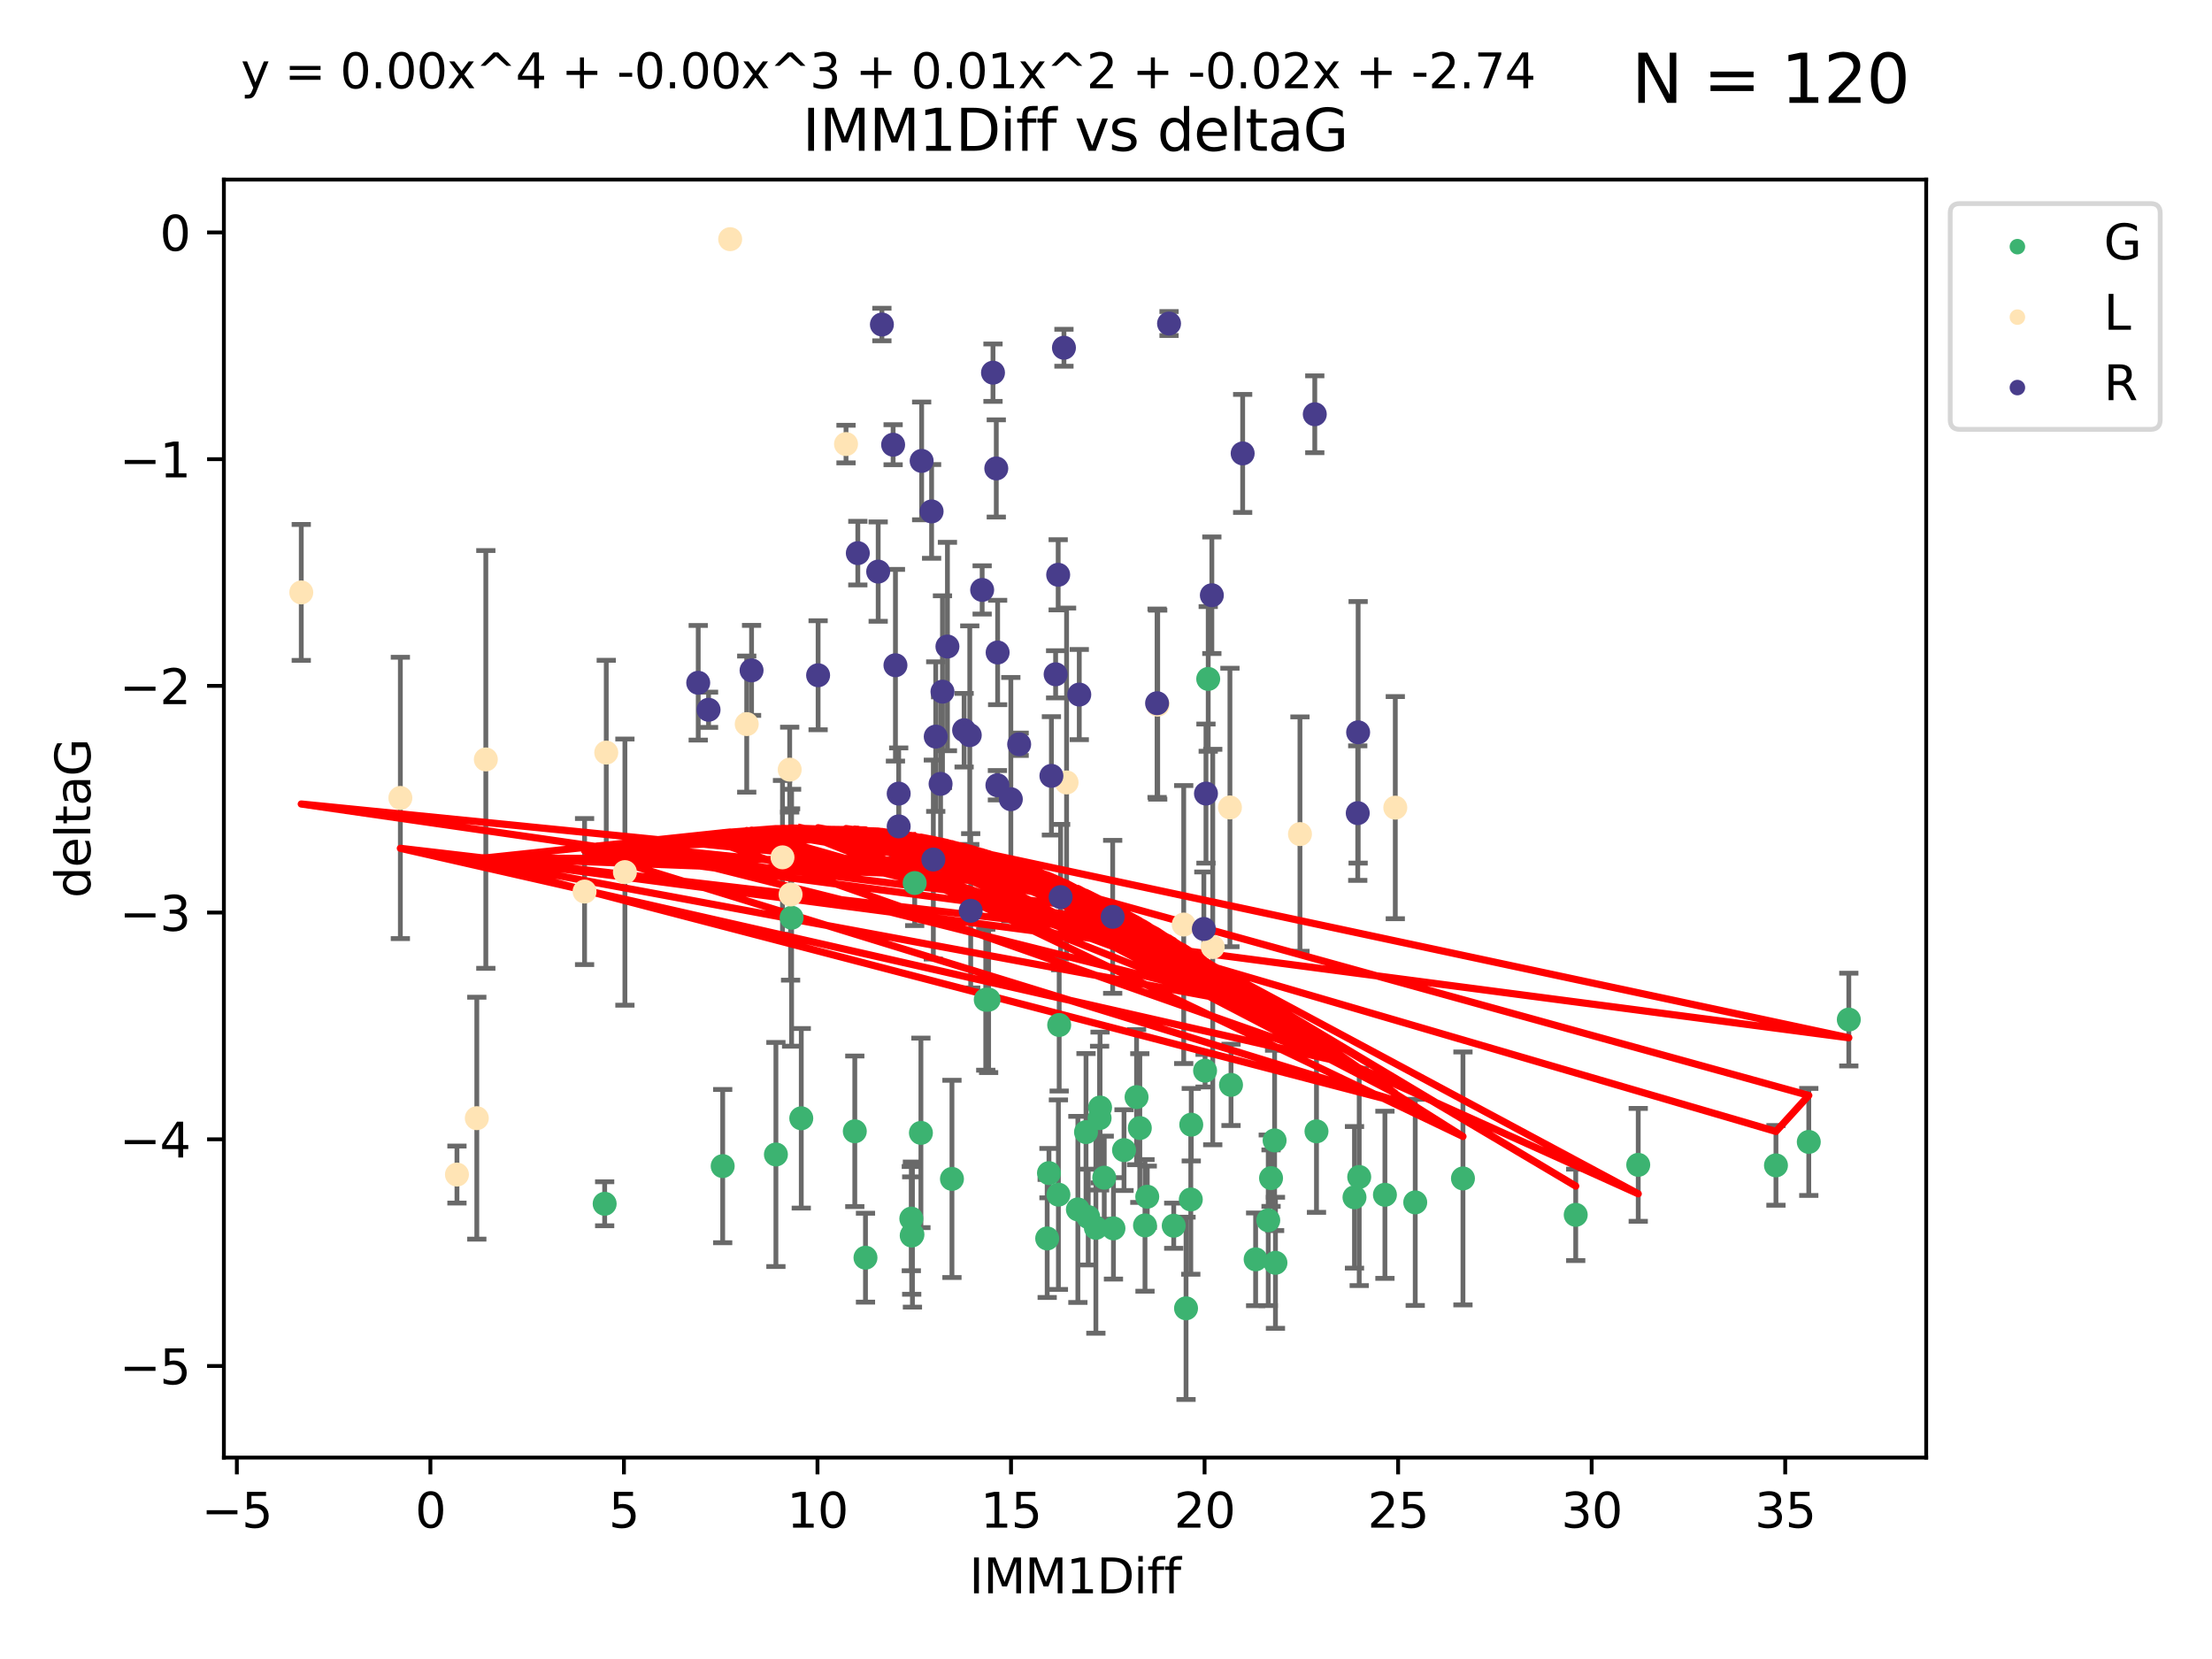 <?xml version="1.0" encoding="utf-8" standalone="no"?>
<!DOCTYPE svg PUBLIC "-//W3C//DTD SVG 1.1//EN"
  "http://www.w3.org/Graphics/SVG/1.1/DTD/svg11.dtd">
<svg xmlns:xlink="http://www.w3.org/1999/xlink" width="460.8pt" height="345.6pt" viewBox="0 0 460.8 345.6" xmlns="http://www.w3.org/2000/svg" version="1.1">
 <defs>
  <style type="text/css">*{stroke-linejoin: round; stroke-linecap: butt}</style>
 </defs>
 <g id="figure_1">
  <g id="patch_1">
   <path d="M 0 345.6 
L 460.8 345.6 
L 460.8 0 
L 0 0 
z
" style="fill: #ffffff"/>
  </g>
  <g id="axes_1">
   <g id="patch_2">
    <path d="M 46.64 303.64 
L 401.26 303.64 
L 401.26 37.411 
L 46.64 37.411 
z
" style="fill: #ffffff"/>
   </g>
   <g id="PathCollection_1">
    <defs>
     <path id="m6f985e382f" d="M 0 1.118 
C 0.297 1.118 0.581 1 0.791 0.791 
C 1 0.581 1.118 0.297 1.118 0 
C 1.118 -0.297 1 -0.581 0.791 -0.791 
C 0.581 -1 0.297 -1.118 0 -1.118 
C -0.297 -1.118 -0.581 -1 -0.791 -0.791 
C -1 -0.581 -1.118 -0.297 -1.118 0 
C -1.118 0.297 -1 0.581 -0.791 0.791 
C -0.581 1 -0.297 1.118 0 1.118 
z
" style="stroke: #3cb371"/>
    </defs>
    <g clip-path="url(#pa5042d9951)">
     <use xlink:href="#m6f985e382f" x="190.078" y="257.182" style="fill: #3cb371; stroke: #3cb371"/>
     <use xlink:href="#m6f985e382f" x="125.963" y="250.768" style="fill: #3cb371; stroke: #3cb371"/>
     <use xlink:href="#m6f985e382f" x="180.297" y="261.999" style="fill: #3cb371; stroke: #3cb371"/>
     <use xlink:href="#m6f985e382f" x="161.637" y="240.501" style="fill: #3cb371; stroke: #3cb371"/>
     <use xlink:href="#m6f985e382f" x="150.549" y="242.922" style="fill: #3cb371; stroke: #3cb371"/>
     <use xlink:href="#m6f985e382f" x="247.073" y="272.546" style="fill: #3cb371; stroke: #3cb371"/>
     <use xlink:href="#m6f985e382f" x="288.505" y="248.897" style="fill: #3cb371; stroke: #3cb371"/>
     <use xlink:href="#m6f985e382f" x="224.543" y="251.943" style="fill: #3cb371; stroke: #3cb371"/>
     <use xlink:href="#m6f985e382f" x="238.525" y="255.274" style="fill: #3cb371; stroke: #3cb371"/>
     <use xlink:href="#m6f985e382f" x="265.523" y="237.57" style="fill: #3cb371; stroke: #3cb371"/>
     <use xlink:href="#m6f985e382f" x="218.519" y="244.382" style="fill: #3cb371; stroke: #3cb371"/>
     <use xlink:href="#m6f985e382f" x="283.15" y="245.184" style="fill: #3cb371; stroke: #3cb371"/>
     <use xlink:href="#m6f985e382f" x="238.993" y="249.3" style="fill: #3cb371; stroke: #3cb371"/>
     <use xlink:href="#m6f985e382f" x="294.819" y="250.479" style="fill: #3cb371; stroke: #3cb371"/>
     <use xlink:href="#m6f985e382f" x="265.7" y="263.065" style="fill: #3cb371; stroke: #3cb371"/>
     <use xlink:href="#m6f985e382f" x="226.236" y="235.839" style="fill: #3cb371; stroke: #3cb371"/>
     <use xlink:href="#m6f985e382f" x="244.509" y="255.34" style="fill: #3cb371; stroke: #3cb371"/>
     <use xlink:href="#m6f985e382f" x="189.925" y="257.388" style="fill: #3cb371; stroke: #3cb371"/>
     <use xlink:href="#m6f985e382f" x="230.034" y="245.332" style="fill: #3cb371; stroke: #3cb371"/>
     <use xlink:href="#m6f985e382f" x="226.696" y="253.533" style="fill: #3cb371; stroke: #3cb371"/>
     <use xlink:href="#m6f985e382f" x="248.065" y="249.871" style="fill: #3cb371; stroke: #3cb371"/>
     <use xlink:href="#m6f985e382f" x="205.948" y="208.243" style="fill: #3cb371; stroke: #3cb371"/>
     <use xlink:href="#m6f985e382f" x="231.953" y="255.891" style="fill: #3cb371; stroke: #3cb371"/>
     <use xlink:href="#m6f985e382f" x="248.161" y="234.292" style="fill: #3cb371; stroke: #3cb371"/>
     <use xlink:href="#m6f985e382f" x="228.292" y="255.787" style="fill: #3cb371; stroke: #3cb371"/>
     <use xlink:href="#m6f985e382f" x="261.572" y="262.342" style="fill: #3cb371; stroke: #3cb371"/>
     <use xlink:href="#m6f985e382f" x="328.251" y="253.075" style="fill: #3cb371; stroke: #3cb371"/>
     <use xlink:href="#m6f985e382f" x="264.781" y="245.425" style="fill: #3cb371; stroke: #3cb371"/>
     <use xlink:href="#m6f985e382f" x="178.071" y="235.668" style="fill: #3cb371; stroke: #3cb371"/>
     <use xlink:href="#m6f985e382f" x="205.351" y="208.261" style="fill: #3cb371; stroke: #3cb371"/>
     <use xlink:href="#m6f985e382f" x="220.487" y="248.867" style="fill: #3cb371; stroke: #3cb371"/>
     <use xlink:href="#m6f985e382f" x="234.155" y="239.589" style="fill: #3cb371; stroke: #3cb371"/>
     <use xlink:href="#m6f985e382f" x="282.166" y="249.423" style="fill: #3cb371; stroke: #3cb371"/>
     <use xlink:href="#m6f985e382f" x="229.163" y="230.71" style="fill: #3cb371; stroke: #3cb371"/>
     <use xlink:href="#m6f985e382f" x="376.803" y="237.885" style="fill: #3cb371; stroke: #3cb371"/>
     <use xlink:href="#m6f985e382f" x="369.965" y="242.769" style="fill: #3cb371; stroke: #3cb371"/>
     <use xlink:href="#m6f985e382f" x="251.04" y="223.045" style="fill: #3cb371; stroke: #3cb371"/>
     <use xlink:href="#m6f985e382f" x="236.767" y="228.553" style="fill: #3cb371; stroke: #3cb371"/>
     <use xlink:href="#m6f985e382f" x="190.546" y="183.956" style="fill: #3cb371; stroke: #3cb371"/>
     <use xlink:href="#m6f985e382f" x="220.648" y="213.526" style="fill: #3cb371; stroke: #3cb371"/>
     <use xlink:href="#m6f985e382f" x="218.148" y="257.991" style="fill: #3cb371; stroke: #3cb371"/>
     <use xlink:href="#m6f985e382f" x="264.2" y="254.21" style="fill: #3cb371; stroke: #3cb371"/>
     <use xlink:href="#m6f985e382f" x="341.274" y="242.66" style="fill: #3cb371; stroke: #3cb371"/>
     <use xlink:href="#m6f985e382f" x="237.445" y="234.993" style="fill: #3cb371; stroke: #3cb371"/>
     <use xlink:href="#m6f985e382f" x="229.066" y="232.924" style="fill: #3cb371; stroke: #3cb371"/>
     <use xlink:href="#m6f985e382f" x="385.141" y="212.396" style="fill: #3cb371; stroke: #3cb371"/>
     <use xlink:href="#m6f985e382f" x="274.248" y="235.679" style="fill: #3cb371; stroke: #3cb371"/>
     <use xlink:href="#m6f985e382f" x="256.443" y="225.998" style="fill: #3cb371; stroke: #3cb371"/>
     <use xlink:href="#m6f985e382f" x="164.903" y="191.178" style="fill: #3cb371; stroke: #3cb371"/>
     <use xlink:href="#m6f985e382f" x="191.844" y="235.999" style="fill: #3cb371; stroke: #3cb371"/>
     <use xlink:href="#m6f985e382f" x="189.844" y="253.86" style="fill: #3cb371; stroke: #3cb371"/>
     <use xlink:href="#m6f985e382f" x="198.311" y="245.585" style="fill: #3cb371; stroke: #3cb371"/>
     <use xlink:href="#m6f985e382f" x="304.761" y="245.49" style="fill: #3cb371; stroke: #3cb371"/>
     <use xlink:href="#m6f985e382f" x="251.693" y="141.433" style="fill: #3cb371; stroke: #3cb371"/>
     <use xlink:href="#m6f985e382f" x="166.919" y="232.96" style="fill: #3cb371; stroke: #3cb371"/>
    </g>
   </g>
   <g id="PathCollection_2">
    <defs>
     <path id="m6907622c5c" d="M 0 1.118 
C 0.297 1.118 0.581 1 0.791 0.791 
C 1 0.581 1.118 0.297 1.118 0 
C 1.118 -0.297 1 -0.581 0.791 -0.791 
C 0.581 -1 0.297 -1.118 0 -1.118 
C -0.297 -1.118 -0.581 -1 -0.791 -0.791 
C -1 -0.581 -1.118 -0.297 -1.118 0 
C -1.118 0.297 -1 0.581 -0.791 0.791 
C -0.581 1 -0.297 1.118 0 1.118 
z
" style="stroke: #ffe4b5"/>
    </defs>
    <g clip-path="url(#pa5042d9951)">
     <use xlink:href="#m6907622c5c" x="121.778" y="185.725" style="fill: #ffe4b5; stroke: #ffe4b5"/>
     <use xlink:href="#m6907622c5c" x="95.192" y="244.684" style="fill: #ffe4b5; stroke: #ffe4b5"/>
     <use xlink:href="#m6907622c5c" x="130.18" y="181.675" style="fill: #ffe4b5; stroke: #ffe4b5"/>
     <use xlink:href="#m6907622c5c" x="152.106" y="49.825" style="fill: #ffe4b5; stroke: #ffe4b5"/>
     <use xlink:href="#m6907622c5c" x="101.207" y="158.203" style="fill: #ffe4b5; stroke: #ffe4b5"/>
     <use xlink:href="#m6907622c5c" x="62.759" y="123.412" style="fill: #ffe4b5; stroke: #ffe4b5"/>
     <use xlink:href="#m6907622c5c" x="126.294" y="156.779" style="fill: #ffe4b5; stroke: #ffe4b5"/>
     <use xlink:href="#m6907622c5c" x="83.402" y="166.226" style="fill: #ffe4b5; stroke: #ffe4b5"/>
     <use xlink:href="#m6907622c5c" x="155.557" y="150.844" style="fill: #ffe4b5; stroke: #ffe4b5"/>
     <use xlink:href="#m6907622c5c" x="256.217" y="168.208" style="fill: #ffe4b5; stroke: #ffe4b5"/>
     <use xlink:href="#m6907622c5c" x="164.693" y="186.336" style="fill: #ffe4b5; stroke: #ffe4b5"/>
     <use xlink:href="#m6907622c5c" x="246.589" y="192.599" style="fill: #ffe4b5; stroke: #ffe4b5"/>
     <use xlink:href="#m6907622c5c" x="252.637" y="197.283" style="fill: #ffe4b5; stroke: #ffe4b5"/>
     <use xlink:href="#m6907622c5c" x="99.328" y="232.938" style="fill: #ffe4b5; stroke: #ffe4b5"/>
     <use xlink:href="#m6907622c5c" x="164.508" y="160.331" style="fill: #ffe4b5; stroke: #ffe4b5"/>
     <use xlink:href="#m6907622c5c" x="176.241" y="92.507" style="fill: #ffe4b5; stroke: #ffe4b5"/>
     <use xlink:href="#m6907622c5c" x="222.188" y="163" style="fill: #ffe4b5; stroke: #ffe4b5"/>
     <use xlink:href="#m6907622c5c" x="163.008" y="178.6" style="fill: #ffe4b5; stroke: #ffe4b5"/>
     <use xlink:href="#m6907622c5c" x="241.17" y="146.798" style="fill: #ffe4b5; stroke: #ffe4b5"/>
     <use xlink:href="#m6907622c5c" x="270.805" y="173.755" style="fill: #ffe4b5; stroke: #ffe4b5"/>
     <use xlink:href="#m6907622c5c" x="290.666" y="168.247" style="fill: #ffe4b5; stroke: #ffe4b5"/>
    </g>
   </g>
   <g id="PathCollection_3">
    <defs>
     <path id="mf38faf6efa" d="M 0 1.118 
C 0.297 1.118 0.581 1 0.791 0.791 
C 1 0.581 1.118 0.297 1.118 0 
C 1.118 -0.297 1 -0.581 0.791 -0.791 
C 0.581 -1 0.297 -1.118 0 -1.118 
C -0.297 -1.118 -0.581 -1 -0.791 -0.791 
C -1 -0.581 -1.118 -0.297 -1.118 0 
C -1.118 0.297 -1 0.581 -0.791 0.791 
C -0.581 1 -0.297 1.118 0 1.118 
z
" style="stroke: #483d8b"/>
    </defs>
    <g clip-path="url(#pa5042d9951)">
     <use xlink:href="#mf38faf6efa" x="243.533" y="67.402" style="fill: #483d8b; stroke: #483d8b"/>
     <use xlink:href="#mf38faf6efa" x="273.893" y="86.297" style="fill: #483d8b; stroke: #483d8b"/>
     <use xlink:href="#mf38faf6efa" x="191.997" y="96.017" style="fill: #483d8b; stroke: #483d8b"/>
     <use xlink:href="#mf38faf6efa" x="282.924" y="152.556" style="fill: #483d8b; stroke: #483d8b"/>
     <use xlink:href="#mf38faf6efa" x="145.453" y="142.234" style="fill: #483d8b; stroke: #483d8b"/>
     <use xlink:href="#mf38faf6efa" x="194.07" y="106.539" style="fill: #483d8b; stroke: #483d8b"/>
     <use xlink:href="#mf38faf6efa" x="210.576" y="166.485" style="fill: #483d8b; stroke: #483d8b"/>
     <use xlink:href="#mf38faf6efa" x="206.859" y="77.635" style="fill: #483d8b; stroke: #483d8b"/>
     <use xlink:href="#mf38faf6efa" x="231.792" y="190.994" style="fill: #483d8b; stroke: #483d8b"/>
     <use xlink:href="#mf38faf6efa" x="147.606" y="147.86" style="fill: #483d8b; stroke: #483d8b"/>
     <use xlink:href="#mf38faf6efa" x="178.7" y="115.228" style="fill: #483d8b; stroke: #483d8b"/>
     <use xlink:href="#mf38faf6efa" x="187.215" y="172.149" style="fill: #483d8b; stroke: #483d8b"/>
     <use xlink:href="#mf38faf6efa" x="207.778" y="163.58" style="fill: #483d8b; stroke: #483d8b"/>
     <use xlink:href="#mf38faf6efa" x="197.368" y="134.683" style="fill: #483d8b; stroke: #483d8b"/>
     <use xlink:href="#mf38faf6efa" x="196.336" y="144.087" style="fill: #483d8b; stroke: #483d8b"/>
     <use xlink:href="#mf38faf6efa" x="207.544" y="97.586" style="fill: #483d8b; stroke: #483d8b"/>
     <use xlink:href="#mf38faf6efa" x="156.565" y="139.652" style="fill: #483d8b; stroke: #483d8b"/>
     <use xlink:href="#mf38faf6efa" x="220.946" y="186.886" style="fill: #483d8b; stroke: #483d8b"/>
     <use xlink:href="#mf38faf6efa" x="182.942" y="119.074" style="fill: #483d8b; stroke: #483d8b"/>
     <use xlink:href="#mf38faf6efa" x="194.932" y="153.445" style="fill: #483d8b; stroke: #483d8b"/>
     <use xlink:href="#mf38faf6efa" x="183.716" y="67.603" style="fill: #483d8b; stroke: #483d8b"/>
     <use xlink:href="#mf38faf6efa" x="200.843" y="152.116" style="fill: #483d8b; stroke: #483d8b"/>
     <use xlink:href="#mf38faf6efa" x="207.826" y="135.925" style="fill: #483d8b; stroke: #483d8b"/>
     <use xlink:href="#mf38faf6efa" x="202.214" y="189.737" style="fill: #483d8b; stroke: #483d8b"/>
     <use xlink:href="#mf38faf6efa" x="195.94" y="163.295" style="fill: #483d8b; stroke: #483d8b"/>
     <use xlink:href="#mf38faf6efa" x="187.215" y="165.325" style="fill: #483d8b; stroke: #483d8b"/>
     <use xlink:href="#mf38faf6efa" x="282.844" y="169.389" style="fill: #483d8b; stroke: #483d8b"/>
     <use xlink:href="#mf38faf6efa" x="204.601" y="122.892" style="fill: #483d8b; stroke: #483d8b"/>
     <use xlink:href="#mf38faf6efa" x="241.041" y="146.492" style="fill: #483d8b; stroke: #483d8b"/>
     <use xlink:href="#mf38faf6efa" x="194.433" y="179.06" style="fill: #483d8b; stroke: #483d8b"/>
     <use xlink:href="#mf38faf6efa" x="219.906" y="140.469" style="fill: #483d8b; stroke: #483d8b"/>
     <use xlink:href="#mf38faf6efa" x="251.226" y="165.316" style="fill: #483d8b; stroke: #483d8b"/>
     <use xlink:href="#mf38faf6efa" x="220.438" y="119.738" style="fill: #483d8b; stroke: #483d8b"/>
     <use xlink:href="#mf38faf6efa" x="212.31" y="155.045" style="fill: #483d8b; stroke: #483d8b"/>
     <use xlink:href="#mf38faf6efa" x="170.427" y="140.667" style="fill: #483d8b; stroke: #483d8b"/>
     <use xlink:href="#mf38faf6efa" x="219.027" y="161.626" style="fill: #483d8b; stroke: #483d8b"/>
     <use xlink:href="#mf38faf6efa" x="258.87" y="94.457" style="fill: #483d8b; stroke: #483d8b"/>
     <use xlink:href="#mf38faf6efa" x="221.64" y="72.443" style="fill: #483d8b; stroke: #483d8b"/>
     <use xlink:href="#mf38faf6efa" x="186.054" y="92.644" style="fill: #483d8b; stroke: #483d8b"/>
     <use xlink:href="#mf38faf6efa" x="202.021" y="153.144" style="fill: #483d8b; stroke: #483d8b"/>
     <use xlink:href="#mf38faf6efa" x="252.451" y="123.998" style="fill: #483d8b; stroke: #483d8b"/>
     <use xlink:href="#mf38faf6efa" x="186.538" y="138.582" style="fill: #483d8b; stroke: #483d8b"/>
     <use xlink:href="#mf38faf6efa" x="250.782" y="193.524" style="fill: #483d8b; stroke: #483d8b"/>
     <use xlink:href="#mf38faf6efa" x="224.833" y="144.69" style="fill: #483d8b; stroke: #483d8b"/>
    </g>
   </g>
   <g id="matplotlib.axis_1">
    <g id="xtick_1">
     <g id="line2d_1">
      <defs>
       <path id="m597ea57e92" d="M 0 0 
L 0 3.5 
" style="stroke: #000000; stroke-width: 0.8"/>
      </defs>
      <g>
       <use xlink:href="#m597ea57e92" x="49.341" y="303.64" style="stroke: #000000; stroke-width: 0.8"/>
      </g>
     </g>
     <g id="text_1">
      <!-- −5 -->
      <g transform="translate(41.97 318.238)scale(0.1 -0.1)">
       <defs>
        <path id="DejaVuSans-2212" d="M 678 2272 
L 4684 2272 
L 4684 1741 
L 678 1741 
L 678 2272 
z
" transform="scale(0.016)"/>
        <path id="DejaVuSans-35" d="M 691 4666 
L 3169 4666 
L 3169 4134 
L 1269 4134 
L 1269 2991 
Q 1406 3038 1543 3061 
Q 1681 3084 1819 3084 
Q 2600 3084 3056 2656 
Q 3513 2228 3513 1497 
Q 3513 744 3044 326 
Q 2575 -91 1722 -91 
Q 1428 -91 1123 -41 
Q 819 9 494 109 
L 494 744 
Q 775 591 1075 516 
Q 1375 441 1709 441 
Q 2250 441 2565 725 
Q 2881 1009 2881 1497 
Q 2881 1984 2565 2268 
Q 2250 2553 1709 2553 
Q 1456 2553 1204 2497 
Q 953 2441 691 2322 
L 691 4666 
z
" transform="scale(0.016)"/>
       </defs>
       <use xlink:href="#DejaVuSans-2212"/>
       <use xlink:href="#DejaVuSans-35" x="83.789"/>
      </g>
     </g>
    </g>
    <g id="xtick_2">
     <g id="line2d_2">
      <g>
       <use xlink:href="#m597ea57e92" x="89.66" y="303.64" style="stroke: #000000; stroke-width: 0.8"/>
      </g>
     </g>
     <g id="text_2">
      <!-- 0 -->
      <g transform="translate(86.479 318.238)scale(0.1 -0.1)">
       <defs>
        <path id="DejaVuSans-30" d="M 2034 4250 
Q 1547 4250 1301 3770 
Q 1056 3291 1056 2328 
Q 1056 1369 1301 889 
Q 1547 409 2034 409 
Q 2525 409 2770 889 
Q 3016 1369 3016 2328 
Q 3016 3291 2770 3770 
Q 2525 4250 2034 4250 
z
M 2034 4750 
Q 2819 4750 3233 4129 
Q 3647 3509 3647 2328 
Q 3647 1150 3233 529 
Q 2819 -91 2034 -91 
Q 1250 -91 836 529 
Q 422 1150 422 2328 
Q 422 3509 836 4129 
Q 1250 4750 2034 4750 
z
" transform="scale(0.016)"/>
       </defs>
       <use xlink:href="#DejaVuSans-30"/>
      </g>
     </g>
    </g>
    <g id="xtick_3">
     <g id="line2d_3">
      <g>
       <use xlink:href="#m597ea57e92" x="129.979" y="303.64" style="stroke: #000000; stroke-width: 0.8"/>
      </g>
     </g>
     <g id="text_3">
      <!-- 5 -->
      <g transform="translate(126.798 318.238)scale(0.1 -0.1)">
       <use xlink:href="#DejaVuSans-35"/>
      </g>
     </g>
    </g>
    <g id="xtick_4">
     <g id="line2d_4">
      <g>
       <use xlink:href="#m597ea57e92" x="170.298" y="303.64" style="stroke: #000000; stroke-width: 0.8"/>
      </g>
     </g>
     <g id="text_4">
      <!-- 10 -->
      <g transform="translate(163.935 318.238)scale(0.1 -0.1)">
       <defs>
        <path id="DejaVuSans-31" d="M 794 531 
L 1825 531 
L 1825 4091 
L 703 3866 
L 703 4441 
L 1819 4666 
L 2450 4666 
L 2450 531 
L 3481 531 
L 3481 0 
L 794 0 
L 794 531 
z
" transform="scale(0.016)"/>
       </defs>
       <use xlink:href="#DejaVuSans-31"/>
       <use xlink:href="#DejaVuSans-30" x="63.623"/>
      </g>
     </g>
    </g>
    <g id="xtick_5">
     <g id="line2d_5">
      <g>
       <use xlink:href="#m597ea57e92" x="210.617" y="303.64" style="stroke: #000000; stroke-width: 0.8"/>
      </g>
     </g>
     <g id="text_5">
      <!-- 15 -->
      <g transform="translate(204.254 318.238)scale(0.1 -0.1)">
       <use xlink:href="#DejaVuSans-31"/>
       <use xlink:href="#DejaVuSans-35" x="63.623"/>
      </g>
     </g>
    </g>
    <g id="xtick_6">
     <g id="line2d_6">
      <g>
       <use xlink:href="#m597ea57e92" x="250.935" y="303.64" style="stroke: #000000; stroke-width: 0.8"/>
      </g>
     </g>
     <g id="text_6">
      <!-- 20 -->
      <g transform="translate(244.573 318.238)scale(0.1 -0.1)">
       <defs>
        <path id="DejaVuSans-32" d="M 1228 531 
L 3431 531 
L 3431 0 
L 469 0 
L 469 531 
Q 828 903 1448 1529 
Q 2069 2156 2228 2338 
Q 2531 2678 2651 2914 
Q 2772 3150 2772 3378 
Q 2772 3750 2511 3984 
Q 2250 4219 1831 4219 
Q 1534 4219 1204 4116 
Q 875 4013 500 3803 
L 500 4441 
Q 881 4594 1212 4672 
Q 1544 4750 1819 4750 
Q 2544 4750 2975 4387 
Q 3406 4025 3406 3419 
Q 3406 3131 3298 2873 
Q 3191 2616 2906 2266 
Q 2828 2175 2409 1742 
Q 1991 1309 1228 531 
z
" transform="scale(0.016)"/>
       </defs>
       <use xlink:href="#DejaVuSans-32"/>
       <use xlink:href="#DejaVuSans-30" x="63.623"/>
      </g>
     </g>
    </g>
    <g id="xtick_7">
     <g id="line2d_7">
      <g>
       <use xlink:href="#m597ea57e92" x="291.254" y="303.64" style="stroke: #000000; stroke-width: 0.8"/>
      </g>
     </g>
     <g id="text_7">
      <!-- 25 -->
      <g transform="translate(284.892 318.238)scale(0.1 -0.1)">
       <use xlink:href="#DejaVuSans-32"/>
       <use xlink:href="#DejaVuSans-35" x="63.623"/>
      </g>
     </g>
    </g>
    <g id="xtick_8">
     <g id="line2d_8">
      <g>
       <use xlink:href="#m597ea57e92" x="331.573" y="303.64" style="stroke: #000000; stroke-width: 0.8"/>
      </g>
     </g>
     <g id="text_8">
      <!-- 30 -->
      <g transform="translate(325.211 318.238)scale(0.1 -0.1)">
       <defs>
        <path id="DejaVuSans-33" d="M 2597 2516 
Q 3050 2419 3304 2112 
Q 3559 1806 3559 1356 
Q 3559 666 3084 287 
Q 2609 -91 1734 -91 
Q 1441 -91 1130 -33 
Q 819 25 488 141 
L 488 750 
Q 750 597 1062 519 
Q 1375 441 1716 441 
Q 2309 441 2620 675 
Q 2931 909 2931 1356 
Q 2931 1769 2642 2001 
Q 2353 2234 1838 2234 
L 1294 2234 
L 1294 2753 
L 1863 2753 
Q 2328 2753 2575 2939 
Q 2822 3125 2822 3475 
Q 2822 3834 2567 4026 
Q 2313 4219 1838 4219 
Q 1578 4219 1281 4162 
Q 984 4106 628 3988 
L 628 4550 
Q 988 4650 1302 4700 
Q 1616 4750 1894 4750 
Q 2613 4750 3031 4423 
Q 3450 4097 3450 3541 
Q 3450 3153 3228 2886 
Q 3006 2619 2597 2516 
z
" transform="scale(0.016)"/>
       </defs>
       <use xlink:href="#DejaVuSans-33"/>
       <use xlink:href="#DejaVuSans-30" x="63.623"/>
      </g>
     </g>
    </g>
    <g id="xtick_9">
     <g id="line2d_9">
      <g>
       <use xlink:href="#m597ea57e92" x="371.892" y="303.64" style="stroke: #000000; stroke-width: 0.8"/>
      </g>
     </g>
     <g id="text_9">
      <!-- 35 -->
      <g transform="translate(365.53 318.238)scale(0.1 -0.1)">
       <use xlink:href="#DejaVuSans-33"/>
       <use xlink:href="#DejaVuSans-35" x="63.623"/>
      </g>
     </g>
    </g>
    <g id="text_10">
     <!-- IMM1Diff -->
     <g transform="translate(201.906 331.917)scale(0.1 -0.1)">
      <defs>
       <path id="DejaVuSans-49" d="M 628 4666 
L 1259 4666 
L 1259 0 
L 628 0 
L 628 4666 
z
" transform="scale(0.016)"/>
       <path id="DejaVuSans-4d" d="M 628 4666 
L 1569 4666 
L 2759 1491 
L 3956 4666 
L 4897 4666 
L 4897 0 
L 4281 0 
L 4281 4097 
L 3078 897 
L 2444 897 
L 1241 4097 
L 1241 0 
L 628 0 
L 628 4666 
z
" transform="scale(0.016)"/>
       <path id="DejaVuSans-44" d="M 1259 4147 
L 1259 519 
L 2022 519 
Q 2988 519 3436 956 
Q 3884 1394 3884 2338 
Q 3884 3275 3436 3711 
Q 2988 4147 2022 4147 
L 1259 4147 
z
M 628 4666 
L 1925 4666 
Q 3281 4666 3915 4102 
Q 4550 3538 4550 2338 
Q 4550 1131 3912 565 
Q 3275 0 1925 0 
L 628 0 
L 628 4666 
z
" transform="scale(0.016)"/>
       <path id="DejaVuSans-69" d="M 603 3500 
L 1178 3500 
L 1178 0 
L 603 0 
L 603 3500 
z
M 603 4863 
L 1178 4863 
L 1178 4134 
L 603 4134 
L 603 4863 
z
" transform="scale(0.016)"/>
       <path id="DejaVuSans-66" d="M 2375 4863 
L 2375 4384 
L 1825 4384 
Q 1516 4384 1395 4259 
Q 1275 4134 1275 3809 
L 1275 3500 
L 2222 3500 
L 2222 3053 
L 1275 3053 
L 1275 0 
L 697 0 
L 697 3053 
L 147 3053 
L 147 3500 
L 697 3500 
L 697 3744 
Q 697 4328 969 4595 
Q 1241 4863 1831 4863 
L 2375 4863 
z
" transform="scale(0.016)"/>
      </defs>
      <use xlink:href="#DejaVuSans-49"/>
      <use xlink:href="#DejaVuSans-4d" x="29.492"/>
      <use xlink:href="#DejaVuSans-4d" x="115.771"/>
      <use xlink:href="#DejaVuSans-31" x="202.051"/>
      <use xlink:href="#DejaVuSans-44" x="265.674"/>
      <use xlink:href="#DejaVuSans-69" x="342.676"/>
      <use xlink:href="#DejaVuSans-66" x="370.459"/>
      <use xlink:href="#DejaVuSans-66" x="405.664"/>
     </g>
    </g>
   </g>
   <g id="matplotlib.axis_2">
    <g id="ytick_1">
     <g id="line2d_10">
      <defs>
       <path id="mb4ad47eef0" d="M 0 0 
L -3.5 0 
" style="stroke: #000000; stroke-width: 0.8"/>
      </defs>
      <g>
       <use xlink:href="#mb4ad47eef0" x="46.64" y="284.56" style="stroke: #000000; stroke-width: 0.8"/>
      </g>
     </g>
     <g id="text_11">
      <!-- −5 -->
      <g transform="translate(24.898 288.36)scale(0.1 -0.1)">
       <use xlink:href="#DejaVuSans-2212"/>
       <use xlink:href="#DejaVuSans-35" x="83.789"/>
      </g>
     </g>
    </g>
    <g id="ytick_2">
     <g id="line2d_11">
      <g>
       <use xlink:href="#mb4ad47eef0" x="46.64" y="237.333" style="stroke: #000000; stroke-width: 0.8"/>
      </g>
     </g>
     <g id="text_12">
      <!-- −4 -->
      <g transform="translate(24.898 241.132)scale(0.1 -0.1)">
       <defs>
        <path id="DejaVuSans-34" d="M 2419 4116 
L 825 1625 
L 2419 1625 
L 2419 4116 
z
M 2253 4666 
L 3047 4666 
L 3047 1625 
L 3713 1625 
L 3713 1100 
L 3047 1100 
L 3047 0 
L 2419 0 
L 2419 1100 
L 313 1100 
L 313 1709 
L 2253 4666 
z
" transform="scale(0.016)"/>
       </defs>
       <use xlink:href="#DejaVuSans-2212"/>
       <use xlink:href="#DejaVuSans-34" x="83.789"/>
      </g>
     </g>
    </g>
    <g id="ytick_3">
     <g id="line2d_12">
      <g>
       <use xlink:href="#mb4ad47eef0" x="46.64" y="190.106" style="stroke: #000000; stroke-width: 0.8"/>
      </g>
     </g>
     <g id="text_13">
      <!-- −3 -->
      <g transform="translate(24.898 193.905)scale(0.1 -0.1)">
       <use xlink:href="#DejaVuSans-2212"/>
       <use xlink:href="#DejaVuSans-33" x="83.789"/>
      </g>
     </g>
    </g>
    <g id="ytick_4">
     <g id="line2d_13">
      <g>
       <use xlink:href="#mb4ad47eef0" x="46.64" y="142.878" style="stroke: #000000; stroke-width: 0.8"/>
      </g>
     </g>
     <g id="text_14">
      <!-- −2 -->
      <g transform="translate(24.898 146.677)scale(0.1 -0.1)">
       <use xlink:href="#DejaVuSans-2212"/>
       <use xlink:href="#DejaVuSans-32" x="83.789"/>
      </g>
     </g>
    </g>
    <g id="ytick_5">
     <g id="line2d_14">
      <g>
       <use xlink:href="#mb4ad47eef0" x="46.64" y="95.651" style="stroke: #000000; stroke-width: 0.8"/>
      </g>
     </g>
     <g id="text_15">
      <!-- −1 -->
      <g transform="translate(24.898 99.45)scale(0.1 -0.1)">
       <use xlink:href="#DejaVuSans-2212"/>
       <use xlink:href="#DejaVuSans-31" x="83.789"/>
      </g>
     </g>
    </g>
    <g id="ytick_6">
     <g id="line2d_15">
      <g>
       <use xlink:href="#mb4ad47eef0" x="46.64" y="48.423" style="stroke: #000000; stroke-width: 0.8"/>
      </g>
     </g>
     <g id="text_16">
      <!-- 0 -->
      <g transform="translate(33.278 52.223)scale(0.1 -0.1)">
       <use xlink:href="#DejaVuSans-30"/>
      </g>
     </g>
    </g>
    <g id="text_17">
     <!-- deltaG -->
     <g transform="translate(18.818 187.064)rotate(-90)scale(0.1 -0.1)">
      <defs>
       <path id="DejaVuSans-64" d="M 2906 2969 
L 2906 4863 
L 3481 4863 
L 3481 0 
L 2906 0 
L 2906 525 
Q 2725 213 2448 61 
Q 2172 -91 1784 -91 
Q 1150 -91 751 415 
Q 353 922 353 1747 
Q 353 2572 751 3078 
Q 1150 3584 1784 3584 
Q 2172 3584 2448 3432 
Q 2725 3281 2906 2969 
z
M 947 1747 
Q 947 1113 1208 752 
Q 1469 391 1925 391 
Q 2381 391 2643 752 
Q 2906 1113 2906 1747 
Q 2906 2381 2643 2742 
Q 2381 3103 1925 3103 
Q 1469 3103 1208 2742 
Q 947 2381 947 1747 
z
" transform="scale(0.016)"/>
       <path id="DejaVuSans-65" d="M 3597 1894 
L 3597 1613 
L 953 1613 
Q 991 1019 1311 708 
Q 1631 397 2203 397 
Q 2534 397 2845 478 
Q 3156 559 3463 722 
L 3463 178 
Q 3153 47 2828 -22 
Q 2503 -91 2169 -91 
Q 1331 -91 842 396 
Q 353 884 353 1716 
Q 353 2575 817 3079 
Q 1281 3584 2069 3584 
Q 2775 3584 3186 3129 
Q 3597 2675 3597 1894 
z
M 3022 2063 
Q 3016 2534 2758 2815 
Q 2500 3097 2075 3097 
Q 1594 3097 1305 2825 
Q 1016 2553 972 2059 
L 3022 2063 
z
" transform="scale(0.016)"/>
       <path id="DejaVuSans-6c" d="M 603 4863 
L 1178 4863 
L 1178 0 
L 603 0 
L 603 4863 
z
" transform="scale(0.016)"/>
       <path id="DejaVuSans-74" d="M 1172 4494 
L 1172 3500 
L 2356 3500 
L 2356 3053 
L 1172 3053 
L 1172 1153 
Q 1172 725 1289 603 
Q 1406 481 1766 481 
L 2356 481 
L 2356 0 
L 1766 0 
Q 1100 0 847 248 
Q 594 497 594 1153 
L 594 3053 
L 172 3053 
L 172 3500 
L 594 3500 
L 594 4494 
L 1172 4494 
z
" transform="scale(0.016)"/>
       <path id="DejaVuSans-61" d="M 2194 1759 
Q 1497 1759 1228 1600 
Q 959 1441 959 1056 
Q 959 750 1161 570 
Q 1363 391 1709 391 
Q 2188 391 2477 730 
Q 2766 1069 2766 1631 
L 2766 1759 
L 2194 1759 
z
M 3341 1997 
L 3341 0 
L 2766 0 
L 2766 531 
Q 2569 213 2275 61 
Q 1981 -91 1556 -91 
Q 1019 -91 701 211 
Q 384 513 384 1019 
Q 384 1609 779 1909 
Q 1175 2209 1959 2209 
L 2766 2209 
L 2766 2266 
Q 2766 2663 2505 2880 
Q 2244 3097 1772 3097 
Q 1472 3097 1187 3025 
Q 903 2953 641 2809 
L 641 3341 
Q 956 3463 1253 3523 
Q 1550 3584 1831 3584 
Q 2591 3584 2966 3190 
Q 3341 2797 3341 1997 
z
" transform="scale(0.016)"/>
       <path id="DejaVuSans-47" d="M 3809 666 
L 3809 1919 
L 2778 1919 
L 2778 2438 
L 4434 2438 
L 4434 434 
Q 4069 175 3628 42 
Q 3188 -91 2688 -91 
Q 1594 -91 976 548 
Q 359 1188 359 2328 
Q 359 3472 976 4111 
Q 1594 4750 2688 4750 
Q 3144 4750 3555 4637 
Q 3966 4525 4313 4306 
L 4313 3634 
Q 3963 3931 3569 4081 
Q 3175 4231 2741 4231 
Q 1884 4231 1454 3753 
Q 1025 3275 1025 2328 
Q 1025 1384 1454 906 
Q 1884 428 2741 428 
Q 3075 428 3337 486 
Q 3600 544 3809 666 
z
" transform="scale(0.016)"/>
      </defs>
      <use xlink:href="#DejaVuSans-64"/>
      <use xlink:href="#DejaVuSans-65" x="63.477"/>
      <use xlink:href="#DejaVuSans-6c" x="125"/>
      <use xlink:href="#DejaVuSans-74" x="152.783"/>
      <use xlink:href="#DejaVuSans-61" x="191.992"/>
      <use xlink:href="#DejaVuSans-47" x="253.271"/>
     </g>
    </g>
   </g>
   <g id="LineCollection_1">
    <path d="M 190.078 272.296 
L 190.078 242.068 
" clip-path="url(#pa5042d9951)" style="fill: none; stroke: #696969"/>
    <path d="M 125.963 255.351 
L 125.963 246.184 
" clip-path="url(#pa5042d9951)" style="fill: none; stroke: #696969"/>
    <path d="M 180.297 271.258 
L 180.297 252.74 
" clip-path="url(#pa5042d9951)" style="fill: none; stroke: #696969"/>
    <path d="M 161.637 263.84 
L 161.637 217.163 
" clip-path="url(#pa5042d9951)" style="fill: none; stroke: #696969"/>
    <path d="M 150.549 258.884 
L 150.549 226.961 
" clip-path="url(#pa5042d9951)" style="fill: none; stroke: #696969"/>
    <path d="M 247.073 291.539 
L 247.073 253.554 
" clip-path="url(#pa5042d9951)" style="fill: none; stroke: #696969"/>
    <path d="M 288.505 266.304 
L 288.505 231.49 
" clip-path="url(#pa5042d9951)" style="fill: none; stroke: #696969"/>
    <path d="M 224.543 271.328 
L 224.543 232.557 
" clip-path="url(#pa5042d9951)" style="fill: none; stroke: #696969"/>
    <path d="M 238.525 268.985 
L 238.525 241.562 
" clip-path="url(#pa5042d9951)" style="fill: none; stroke: #696969"/>
    <path d="M 265.523 256.351 
L 265.523 218.789 
" clip-path="url(#pa5042d9951)" style="fill: none; stroke: #696969"/>
    <path d="M 218.519 249.527 
L 218.519 239.237 
" clip-path="url(#pa5042d9951)" style="fill: none; stroke: #696969"/>
    <path d="M 283.15 267.809 
L 283.15 222.558 
" clip-path="url(#pa5042d9951)" style="fill: none; stroke: #696969"/>
    <path d="M 238.993 255.687 
L 238.993 242.912 
" clip-path="url(#pa5042d9951)" style="fill: none; stroke: #696969"/>
    <path d="M 294.819 271.953 
L 294.819 229.006 
" clip-path="url(#pa5042d9951)" style="fill: none; stroke: #696969"/>
    <path d="M 265.7 276.714 
L 265.7 249.415 
" clip-path="url(#pa5042d9951)" style="fill: none; stroke: #696969"/>
    <path d="M 226.236 252.204 
L 226.236 219.474 
" clip-path="url(#pa5042d9951)" style="fill: none; stroke: #696969"/>
    <path d="M 244.509 260.046 
L 244.509 250.634 
" clip-path="url(#pa5042d9951)" style="fill: none; stroke: #696969"/>
    <path d="M 189.925 269.616 
L 189.925 245.16 
" clip-path="url(#pa5042d9951)" style="fill: none; stroke: #696969"/>
    <path d="M 230.034 253.984 
L 230.034 236.68 
" clip-path="url(#pa5042d9951)" style="fill: none; stroke: #696969"/>
    <path d="M 226.696 263.506 
L 226.696 243.559 
" clip-path="url(#pa5042d9951)" style="fill: none; stroke: #696969"/>
    <path d="M 248.065 265.445 
L 248.065 234.297 
" clip-path="url(#pa5042d9951)" style="fill: none; stroke: #696969"/>
    <path d="M 205.948 223.434 
L 205.948 193.052 
" clip-path="url(#pa5042d9951)" style="fill: none; stroke: #696969"/>
    <path d="M 231.953 266.454 
L 231.953 245.329 
" clip-path="url(#pa5042d9951)" style="fill: none; stroke: #696969"/>
    <path d="M 248.161 241.842 
L 248.161 226.742 
" clip-path="url(#pa5042d9951)" style="fill: none; stroke: #696969"/>
    <path d="M 228.292 277.735 
L 228.292 233.84 
" clip-path="url(#pa5042d9951)" style="fill: none; stroke: #696969"/>
    <path d="M 261.572 272.002 
L 261.572 252.682 
" clip-path="url(#pa5042d9951)" style="fill: none; stroke: #696969"/>
    <path d="M 328.251 262.599 
L 328.251 243.552 
" clip-path="url(#pa5042d9951)" style="fill: none; stroke: #696969"/>
    <path d="M 264.781 251.305 
L 264.781 239.545 
" clip-path="url(#pa5042d9951)" style="fill: none; stroke: #696969"/>
    <path d="M 178.071 251.35 
L 178.071 219.987 
" clip-path="url(#pa5042d9951)" style="fill: none; stroke: #696969"/>
    <path d="M 205.351 222.943 
L 205.351 193.58 
" clip-path="url(#pa5042d9951)" style="fill: none; stroke: #696969"/>
    <path d="M 220.487 268.609 
L 220.487 229.125 
" clip-path="url(#pa5042d9951)" style="fill: none; stroke: #696969"/>
    <path d="M 234.155 248.001 
L 234.155 231.178 
" clip-path="url(#pa5042d9951)" style="fill: none; stroke: #696969"/>
    <path d="M 282.166 264.171 
L 282.166 234.675 
" clip-path="url(#pa5042d9951)" style="fill: none; stroke: #696969"/>
    <path d="M 229.163 246.412 
L 229.163 215.007 
" clip-path="url(#pa5042d9951)" style="fill: none; stroke: #696969"/>
    <path d="M 376.803 249.033 
L 376.803 226.738 
" clip-path="url(#pa5042d9951)" style="fill: none; stroke: #696969"/>
    <path d="M 369.965 251.07 
L 369.965 234.467 
" clip-path="url(#pa5042d9951)" style="fill: none; stroke: #696969"/>
    <path d="M 251.04 226.438 
L 251.04 219.652 
" clip-path="url(#pa5042d9951)" style="fill: none; stroke: #696969"/>
    <path d="M 236.767 242.626 
L 236.767 214.481 
" clip-path="url(#pa5042d9951)" style="fill: none; stroke: #696969"/>
    <path d="M 190.546 192.814 
L 190.546 175.098 
" clip-path="url(#pa5042d9951)" style="fill: none; stroke: #696969"/>
    <path d="M 220.648 227.28 
L 220.648 199.771 
" clip-path="url(#pa5042d9951)" style="fill: none; stroke: #696969"/>
    <path d="M 218.148 270.285 
L 218.148 245.697 
" clip-path="url(#pa5042d9951)" style="fill: none; stroke: #696969"/>
    <path d="M 264.2 271.98 
L 264.2 236.439 
" clip-path="url(#pa5042d9951)" style="fill: none; stroke: #696969"/>
    <path d="M 341.274 254.419 
L 341.274 230.902 
" clip-path="url(#pa5042d9951)" style="fill: none; stroke: #696969"/>
    <path d="M 237.445 250.487 
L 237.445 219.499 
" clip-path="url(#pa5042d9951)" style="fill: none; stroke: #696969"/>
    <path d="M 229.066 247.9 
L 229.066 217.947 
" clip-path="url(#pa5042d9951)" style="fill: none; stroke: #696969"/>
    <path d="M 385.141 222.057 
L 385.141 202.736 
" clip-path="url(#pa5042d9951)" style="fill: none; stroke: #696969"/>
    <path d="M 274.248 252.554 
L 274.248 218.803 
" clip-path="url(#pa5042d9951)" style="fill: none; stroke: #696969"/>
    <path d="M 256.443 234.468 
L 256.443 217.529 
" clip-path="url(#pa5042d9951)" style="fill: none; stroke: #696969"/>
    <path d="M 164.903 217.938 
L 164.903 164.418 
" clip-path="url(#pa5042d9951)" style="fill: none; stroke: #696969"/>
    <path d="M 191.844 255.74 
L 191.844 216.257 
" clip-path="url(#pa5042d9951)" style="fill: none; stroke: #696969"/>
    <path d="M 189.844 264.71 
L 189.844 243.009 
" clip-path="url(#pa5042d9951)" style="fill: none; stroke: #696969"/>
    <path d="M 198.311 266.127 
L 198.311 225.043 
" clip-path="url(#pa5042d9951)" style="fill: none; stroke: #696969"/>
    <path d="M 304.761 271.836 
L 304.761 219.145 
" clip-path="url(#pa5042d9951)" style="fill: none; stroke: #696969"/>
    <path d="M 251.693 156.5 
L 251.693 126.366 
" clip-path="url(#pa5042d9951)" style="fill: none; stroke: #696969"/>
    <path d="M 166.919 251.662 
L 166.919 214.257 
" clip-path="url(#pa5042d9951)" style="fill: none; stroke: #696969"/>
   </g>
   <g id="line2d_16">
    <defs>
     <path id="m29c64a3509" d="M 2 0 
L -2 -0 
" style="stroke: #696969"/>
    </defs>
    <g clip-path="url(#pa5042d9951)">
     <use xlink:href="#m29c64a3509" x="190.078" y="272.296" style="fill: #696969; stroke: #696969"/>
     <use xlink:href="#m29c64a3509" x="125.963" y="255.351" style="fill: #696969; stroke: #696969"/>
     <use xlink:href="#m29c64a3509" x="180.297" y="271.258" style="fill: #696969; stroke: #696969"/>
     <use xlink:href="#m29c64a3509" x="161.637" y="263.84" style="fill: #696969; stroke: #696969"/>
     <use xlink:href="#m29c64a3509" x="150.549" y="258.884" style="fill: #696969; stroke: #696969"/>
     <use xlink:href="#m29c64a3509" x="247.073" y="291.539" style="fill: #696969; stroke: #696969"/>
     <use xlink:href="#m29c64a3509" x="288.505" y="266.304" style="fill: #696969; stroke: #696969"/>
     <use xlink:href="#m29c64a3509" x="224.543" y="271.328" style="fill: #696969; stroke: #696969"/>
     <use xlink:href="#m29c64a3509" x="238.525" y="268.985" style="fill: #696969; stroke: #696969"/>
     <use xlink:href="#m29c64a3509" x="265.523" y="256.351" style="fill: #696969; stroke: #696969"/>
     <use xlink:href="#m29c64a3509" x="218.519" y="249.527" style="fill: #696969; stroke: #696969"/>
     <use xlink:href="#m29c64a3509" x="283.15" y="267.809" style="fill: #696969; stroke: #696969"/>
     <use xlink:href="#m29c64a3509" x="238.993" y="255.687" style="fill: #696969; stroke: #696969"/>
     <use xlink:href="#m29c64a3509" x="294.819" y="271.953" style="fill: #696969; stroke: #696969"/>
     <use xlink:href="#m29c64a3509" x="265.7" y="276.714" style="fill: #696969; stroke: #696969"/>
     <use xlink:href="#m29c64a3509" x="226.236" y="252.204" style="fill: #696969; stroke: #696969"/>
     <use xlink:href="#m29c64a3509" x="244.509" y="260.046" style="fill: #696969; stroke: #696969"/>
     <use xlink:href="#m29c64a3509" x="189.925" y="269.616" style="fill: #696969; stroke: #696969"/>
     <use xlink:href="#m29c64a3509" x="230.034" y="253.984" style="fill: #696969; stroke: #696969"/>
     <use xlink:href="#m29c64a3509" x="226.696" y="263.506" style="fill: #696969; stroke: #696969"/>
     <use xlink:href="#m29c64a3509" x="248.065" y="265.445" style="fill: #696969; stroke: #696969"/>
     <use xlink:href="#m29c64a3509" x="205.948" y="223.434" style="fill: #696969; stroke: #696969"/>
     <use xlink:href="#m29c64a3509" x="231.953" y="266.454" style="fill: #696969; stroke: #696969"/>
     <use xlink:href="#m29c64a3509" x="248.161" y="241.842" style="fill: #696969; stroke: #696969"/>
     <use xlink:href="#m29c64a3509" x="228.292" y="277.735" style="fill: #696969; stroke: #696969"/>
     <use xlink:href="#m29c64a3509" x="261.572" y="272.002" style="fill: #696969; stroke: #696969"/>
     <use xlink:href="#m29c64a3509" x="328.251" y="262.599" style="fill: #696969; stroke: #696969"/>
     <use xlink:href="#m29c64a3509" x="264.781" y="251.305" style="fill: #696969; stroke: #696969"/>
     <use xlink:href="#m29c64a3509" x="178.071" y="251.35" style="fill: #696969; stroke: #696969"/>
     <use xlink:href="#m29c64a3509" x="205.351" y="222.943" style="fill: #696969; stroke: #696969"/>
     <use xlink:href="#m29c64a3509" x="220.487" y="268.609" style="fill: #696969; stroke: #696969"/>
     <use xlink:href="#m29c64a3509" x="234.155" y="248.001" style="fill: #696969; stroke: #696969"/>
     <use xlink:href="#m29c64a3509" x="282.166" y="264.171" style="fill: #696969; stroke: #696969"/>
     <use xlink:href="#m29c64a3509" x="229.163" y="246.412" style="fill: #696969; stroke: #696969"/>
     <use xlink:href="#m29c64a3509" x="376.803" y="249.033" style="fill: #696969; stroke: #696969"/>
     <use xlink:href="#m29c64a3509" x="369.965" y="251.07" style="fill: #696969; stroke: #696969"/>
     <use xlink:href="#m29c64a3509" x="251.04" y="226.438" style="fill: #696969; stroke: #696969"/>
     <use xlink:href="#m29c64a3509" x="236.767" y="242.626" style="fill: #696969; stroke: #696969"/>
     <use xlink:href="#m29c64a3509" x="190.546" y="192.814" style="fill: #696969; stroke: #696969"/>
     <use xlink:href="#m29c64a3509" x="220.648" y="227.28" style="fill: #696969; stroke: #696969"/>
     <use xlink:href="#m29c64a3509" x="218.148" y="270.285" style="fill: #696969; stroke: #696969"/>
     <use xlink:href="#m29c64a3509" x="264.2" y="271.98" style="fill: #696969; stroke: #696969"/>
     <use xlink:href="#m29c64a3509" x="341.274" y="254.419" style="fill: #696969; stroke: #696969"/>
     <use xlink:href="#m29c64a3509" x="237.445" y="250.487" style="fill: #696969; stroke: #696969"/>
     <use xlink:href="#m29c64a3509" x="229.066" y="247.9" style="fill: #696969; stroke: #696969"/>
     <use xlink:href="#m29c64a3509" x="385.141" y="222.057" style="fill: #696969; stroke: #696969"/>
     <use xlink:href="#m29c64a3509" x="274.248" y="252.554" style="fill: #696969; stroke: #696969"/>
     <use xlink:href="#m29c64a3509" x="256.443" y="234.468" style="fill: #696969; stroke: #696969"/>
     <use xlink:href="#m29c64a3509" x="164.903" y="217.938" style="fill: #696969; stroke: #696969"/>
     <use xlink:href="#m29c64a3509" x="191.844" y="255.74" style="fill: #696969; stroke: #696969"/>
     <use xlink:href="#m29c64a3509" x="189.844" y="264.71" style="fill: #696969; stroke: #696969"/>
     <use xlink:href="#m29c64a3509" x="198.311" y="266.127" style="fill: #696969; stroke: #696969"/>
     <use xlink:href="#m29c64a3509" x="304.761" y="271.836" style="fill: #696969; stroke: #696969"/>
     <use xlink:href="#m29c64a3509" x="251.693" y="156.5" style="fill: #696969; stroke: #696969"/>
     <use xlink:href="#m29c64a3509" x="166.919" y="251.662" style="fill: #696969; stroke: #696969"/>
    </g>
   </g>
   <g id="line2d_17">
    <g clip-path="url(#pa5042d9951)">
     <use xlink:href="#m29c64a3509" x="190.078" y="242.068" style="fill: #696969; stroke: #696969"/>
     <use xlink:href="#m29c64a3509" x="125.963" y="246.184" style="fill: #696969; stroke: #696969"/>
     <use xlink:href="#m29c64a3509" x="180.297" y="252.74" style="fill: #696969; stroke: #696969"/>
     <use xlink:href="#m29c64a3509" x="161.637" y="217.163" style="fill: #696969; stroke: #696969"/>
     <use xlink:href="#m29c64a3509" x="150.549" y="226.961" style="fill: #696969; stroke: #696969"/>
     <use xlink:href="#m29c64a3509" x="247.073" y="253.554" style="fill: #696969; stroke: #696969"/>
     <use xlink:href="#m29c64a3509" x="288.505" y="231.49" style="fill: #696969; stroke: #696969"/>
     <use xlink:href="#m29c64a3509" x="224.543" y="232.557" style="fill: #696969; stroke: #696969"/>
     <use xlink:href="#m29c64a3509" x="238.525" y="241.562" style="fill: #696969; stroke: #696969"/>
     <use xlink:href="#m29c64a3509" x="265.523" y="218.789" style="fill: #696969; stroke: #696969"/>
     <use xlink:href="#m29c64a3509" x="218.519" y="239.237" style="fill: #696969; stroke: #696969"/>
     <use xlink:href="#m29c64a3509" x="283.15" y="222.558" style="fill: #696969; stroke: #696969"/>
     <use xlink:href="#m29c64a3509" x="238.993" y="242.912" style="fill: #696969; stroke: #696969"/>
     <use xlink:href="#m29c64a3509" x="294.819" y="229.006" style="fill: #696969; stroke: #696969"/>
     <use xlink:href="#m29c64a3509" x="265.7" y="249.415" style="fill: #696969; stroke: #696969"/>
     <use xlink:href="#m29c64a3509" x="226.236" y="219.474" style="fill: #696969; stroke: #696969"/>
     <use xlink:href="#m29c64a3509" x="244.509" y="250.634" style="fill: #696969; stroke: #696969"/>
     <use xlink:href="#m29c64a3509" x="189.925" y="245.16" style="fill: #696969; stroke: #696969"/>
     <use xlink:href="#m29c64a3509" x="230.034" y="236.68" style="fill: #696969; stroke: #696969"/>
     <use xlink:href="#m29c64a3509" x="226.696" y="243.559" style="fill: #696969; stroke: #696969"/>
     <use xlink:href="#m29c64a3509" x="248.065" y="234.297" style="fill: #696969; stroke: #696969"/>
     <use xlink:href="#m29c64a3509" x="205.948" y="193.052" style="fill: #696969; stroke: #696969"/>
     <use xlink:href="#m29c64a3509" x="231.953" y="245.329" style="fill: #696969; stroke: #696969"/>
     <use xlink:href="#m29c64a3509" x="248.161" y="226.742" style="fill: #696969; stroke: #696969"/>
     <use xlink:href="#m29c64a3509" x="228.292" y="233.84" style="fill: #696969; stroke: #696969"/>
     <use xlink:href="#m29c64a3509" x="261.572" y="252.682" style="fill: #696969; stroke: #696969"/>
     <use xlink:href="#m29c64a3509" x="328.251" y="243.552" style="fill: #696969; stroke: #696969"/>
     <use xlink:href="#m29c64a3509" x="264.781" y="239.545" style="fill: #696969; stroke: #696969"/>
     <use xlink:href="#m29c64a3509" x="178.071" y="219.987" style="fill: #696969; stroke: #696969"/>
     <use xlink:href="#m29c64a3509" x="205.351" y="193.58" style="fill: #696969; stroke: #696969"/>
     <use xlink:href="#m29c64a3509" x="220.487" y="229.125" style="fill: #696969; stroke: #696969"/>
     <use xlink:href="#m29c64a3509" x="234.155" y="231.178" style="fill: #696969; stroke: #696969"/>
     <use xlink:href="#m29c64a3509" x="282.166" y="234.675" style="fill: #696969; stroke: #696969"/>
     <use xlink:href="#m29c64a3509" x="229.163" y="215.007" style="fill: #696969; stroke: #696969"/>
     <use xlink:href="#m29c64a3509" x="376.803" y="226.738" style="fill: #696969; stroke: #696969"/>
     <use xlink:href="#m29c64a3509" x="369.965" y="234.467" style="fill: #696969; stroke: #696969"/>
     <use xlink:href="#m29c64a3509" x="251.04" y="219.652" style="fill: #696969; stroke: #696969"/>
     <use xlink:href="#m29c64a3509" x="236.767" y="214.481" style="fill: #696969; stroke: #696969"/>
     <use xlink:href="#m29c64a3509" x="190.546" y="175.098" style="fill: #696969; stroke: #696969"/>
     <use xlink:href="#m29c64a3509" x="220.648" y="199.771" style="fill: #696969; stroke: #696969"/>
     <use xlink:href="#m29c64a3509" x="218.148" y="245.697" style="fill: #696969; stroke: #696969"/>
     <use xlink:href="#m29c64a3509" x="264.2" y="236.439" style="fill: #696969; stroke: #696969"/>
     <use xlink:href="#m29c64a3509" x="341.274" y="230.902" style="fill: #696969; stroke: #696969"/>
     <use xlink:href="#m29c64a3509" x="237.445" y="219.499" style="fill: #696969; stroke: #696969"/>
     <use xlink:href="#m29c64a3509" x="229.066" y="217.947" style="fill: #696969; stroke: #696969"/>
     <use xlink:href="#m29c64a3509" x="385.141" y="202.736" style="fill: #696969; stroke: #696969"/>
     <use xlink:href="#m29c64a3509" x="274.248" y="218.803" style="fill: #696969; stroke: #696969"/>
     <use xlink:href="#m29c64a3509" x="256.443" y="217.529" style="fill: #696969; stroke: #696969"/>
     <use xlink:href="#m29c64a3509" x="164.903" y="164.418" style="fill: #696969; stroke: #696969"/>
     <use xlink:href="#m29c64a3509" x="191.844" y="216.257" style="fill: #696969; stroke: #696969"/>
     <use xlink:href="#m29c64a3509" x="189.844" y="243.009" style="fill: #696969; stroke: #696969"/>
     <use xlink:href="#m29c64a3509" x="198.311" y="225.043" style="fill: #696969; stroke: #696969"/>
     <use xlink:href="#m29c64a3509" x="304.761" y="219.145" style="fill: #696969; stroke: #696969"/>
     <use xlink:href="#m29c64a3509" x="251.693" y="126.366" style="fill: #696969; stroke: #696969"/>
     <use xlink:href="#m29c64a3509" x="166.919" y="214.257" style="fill: #696969; stroke: #696969"/>
    </g>
   </g>
   <g id="LineCollection_2">
    <path d="M 121.778 200.937 
L 121.778 170.512 
" clip-path="url(#pa5042d9951)" style="fill: none; stroke: #696969"/>
    <path d="M 95.192 250.623 
L 95.192 238.744 
" clip-path="url(#pa5042d9951)" style="fill: none; stroke: #696969"/>
    <path d="M 130.18 209.398 
L 130.18 153.953 
" clip-path="url(#pa5042d9951)" style="fill: none; stroke: #696969"/>
    <path d="M 152.106 50.137 
L 152.106 49.513 
" clip-path="url(#pa5042d9951)" style="fill: none; stroke: #696969"/>
    <path d="M 101.207 201.718 
L 101.207 114.688 
" clip-path="url(#pa5042d9951)" style="fill: none; stroke: #696969"/>
    <path d="M 62.759 137.573 
L 62.759 109.251 
" clip-path="url(#pa5042d9951)" style="fill: none; stroke: #696969"/>
    <path d="M 126.294 176.009 
L 126.294 137.55 
" clip-path="url(#pa5042d9951)" style="fill: none; stroke: #696969"/>
    <path d="M 83.402 195.528 
L 83.402 136.923 
" clip-path="url(#pa5042d9951)" style="fill: none; stroke: #696969"/>
    <path d="M 155.557 165.02 
L 155.557 136.668 
" clip-path="url(#pa5042d9951)" style="fill: none; stroke: #696969"/>
    <path d="M 256.217 197.214 
L 256.217 139.202 
" clip-path="url(#pa5042d9951)" style="fill: none; stroke: #696969"/>
    <path d="M 164.693 204.185 
L 164.693 168.488 
" clip-path="url(#pa5042d9951)" style="fill: none; stroke: #696969"/>
    <path d="M 246.589 221.554 
L 246.589 163.643 
" clip-path="url(#pa5042d9951)" style="fill: none; stroke: #696969"/>
    <path d="M 252.637 238.471 
L 252.637 156.095 
" clip-path="url(#pa5042d9951)" style="fill: none; stroke: #696969"/>
    <path d="M 99.328 258.135 
L 99.328 207.742 
" clip-path="url(#pa5042d9951)" style="fill: none; stroke: #696969"/>
    <path d="M 164.508 169.175 
L 164.508 151.487 
" clip-path="url(#pa5042d9951)" style="fill: none; stroke: #696969"/>
    <path d="M 176.241 96.423 
L 176.241 88.592 
" clip-path="url(#pa5042d9951)" style="fill: none; stroke: #696969"/>
    <path d="M 222.188 199.33 
L 222.188 126.67 
" clip-path="url(#pa5042d9951)" style="fill: none; stroke: #696969"/>
    <path d="M 163.008 194.619 
L 163.008 162.582 
" clip-path="url(#pa5042d9951)" style="fill: none; stroke: #696969"/>
    <path d="M 241.17 166.48 
L 241.17 127.115 
" clip-path="url(#pa5042d9951)" style="fill: none; stroke: #696969"/>
    <path d="M 270.805 198.168 
L 270.805 149.342 
" clip-path="url(#pa5042d9951)" style="fill: none; stroke: #696969"/>
    <path d="M 290.666 191.387 
L 290.666 145.107 
" clip-path="url(#pa5042d9951)" style="fill: none; stroke: #696969"/>
   </g>
   <g id="line2d_18">
    <g clip-path="url(#pa5042d9951)">
     <use xlink:href="#m29c64a3509" x="121.778" y="200.937" style="fill: #696969; stroke: #696969"/>
     <use xlink:href="#m29c64a3509" x="95.192" y="250.623" style="fill: #696969; stroke: #696969"/>
     <use xlink:href="#m29c64a3509" x="130.18" y="209.398" style="fill: #696969; stroke: #696969"/>
     <use xlink:href="#m29c64a3509" x="152.106" y="50.137" style="fill: #696969; stroke: #696969"/>
     <use xlink:href="#m29c64a3509" x="101.207" y="201.718" style="fill: #696969; stroke: #696969"/>
     <use xlink:href="#m29c64a3509" x="62.759" y="137.573" style="fill: #696969; stroke: #696969"/>
     <use xlink:href="#m29c64a3509" x="126.294" y="176.009" style="fill: #696969; stroke: #696969"/>
     <use xlink:href="#m29c64a3509" x="83.402" y="195.528" style="fill: #696969; stroke: #696969"/>
     <use xlink:href="#m29c64a3509" x="155.557" y="165.02" style="fill: #696969; stroke: #696969"/>
     <use xlink:href="#m29c64a3509" x="256.217" y="197.214" style="fill: #696969; stroke: #696969"/>
     <use xlink:href="#m29c64a3509" x="164.693" y="204.185" style="fill: #696969; stroke: #696969"/>
     <use xlink:href="#m29c64a3509" x="246.589" y="221.554" style="fill: #696969; stroke: #696969"/>
     <use xlink:href="#m29c64a3509" x="252.637" y="238.471" style="fill: #696969; stroke: #696969"/>
     <use xlink:href="#m29c64a3509" x="99.328" y="258.135" style="fill: #696969; stroke: #696969"/>
     <use xlink:href="#m29c64a3509" x="164.508" y="169.175" style="fill: #696969; stroke: #696969"/>
     <use xlink:href="#m29c64a3509" x="176.241" y="96.423" style="fill: #696969; stroke: #696969"/>
     <use xlink:href="#m29c64a3509" x="222.188" y="199.33" style="fill: #696969; stroke: #696969"/>
     <use xlink:href="#m29c64a3509" x="163.008" y="194.619" style="fill: #696969; stroke: #696969"/>
     <use xlink:href="#m29c64a3509" x="241.17" y="166.48" style="fill: #696969; stroke: #696969"/>
     <use xlink:href="#m29c64a3509" x="270.805" y="198.168" style="fill: #696969; stroke: #696969"/>
     <use xlink:href="#m29c64a3509" x="290.666" y="191.387" style="fill: #696969; stroke: #696969"/>
    </g>
   </g>
   <g id="line2d_19">
    <g clip-path="url(#pa5042d9951)">
     <use xlink:href="#m29c64a3509" x="121.778" y="170.512" style="fill: #696969; stroke: #696969"/>
     <use xlink:href="#m29c64a3509" x="95.192" y="238.744" style="fill: #696969; stroke: #696969"/>
     <use xlink:href="#m29c64a3509" x="130.18" y="153.953" style="fill: #696969; stroke: #696969"/>
     <use xlink:href="#m29c64a3509" x="152.106" y="49.513" style="fill: #696969; stroke: #696969"/>
     <use xlink:href="#m29c64a3509" x="101.207" y="114.688" style="fill: #696969; stroke: #696969"/>
     <use xlink:href="#m29c64a3509" x="62.759" y="109.251" style="fill: #696969; stroke: #696969"/>
     <use xlink:href="#m29c64a3509" x="126.294" y="137.55" style="fill: #696969; stroke: #696969"/>
     <use xlink:href="#m29c64a3509" x="83.402" y="136.923" style="fill: #696969; stroke: #696969"/>
     <use xlink:href="#m29c64a3509" x="155.557" y="136.668" style="fill: #696969; stroke: #696969"/>
     <use xlink:href="#m29c64a3509" x="256.217" y="139.202" style="fill: #696969; stroke: #696969"/>
     <use xlink:href="#m29c64a3509" x="164.693" y="168.488" style="fill: #696969; stroke: #696969"/>
     <use xlink:href="#m29c64a3509" x="246.589" y="163.643" style="fill: #696969; stroke: #696969"/>
     <use xlink:href="#m29c64a3509" x="252.637" y="156.095" style="fill: #696969; stroke: #696969"/>
     <use xlink:href="#m29c64a3509" x="99.328" y="207.742" style="fill: #696969; stroke: #696969"/>
     <use xlink:href="#m29c64a3509" x="164.508" y="151.487" style="fill: #696969; stroke: #696969"/>
     <use xlink:href="#m29c64a3509" x="176.241" y="88.592" style="fill: #696969; stroke: #696969"/>
     <use xlink:href="#m29c64a3509" x="222.188" y="126.67" style="fill: #696969; stroke: #696969"/>
     <use xlink:href="#m29c64a3509" x="163.008" y="162.582" style="fill: #696969; stroke: #696969"/>
     <use xlink:href="#m29c64a3509" x="241.17" y="127.115" style="fill: #696969; stroke: #696969"/>
     <use xlink:href="#m29c64a3509" x="270.805" y="149.342" style="fill: #696969; stroke: #696969"/>
     <use xlink:href="#m29c64a3509" x="290.666" y="145.107" style="fill: #696969; stroke: #696969"/>
    </g>
   </g>
   <g id="LineCollection_3">
    <path d="M 243.533 69.902 
L 243.533 64.902 
" clip-path="url(#pa5042d9951)" style="fill: none; stroke: #696969"/>
    <path d="M 273.893 94.302 
L 273.893 78.292 
" clip-path="url(#pa5042d9951)" style="fill: none; stroke: #696969"/>
    <path d="M 191.997 108.281 
L 191.997 83.752 
" clip-path="url(#pa5042d9951)" style="fill: none; stroke: #696969"/>
    <path d="M 282.924 179.798 
L 282.924 125.314 
" clip-path="url(#pa5042d9951)" style="fill: none; stroke: #696969"/>
    <path d="M 145.453 154.175 
L 145.453 130.293 
" clip-path="url(#pa5042d9951)" style="fill: none; stroke: #696969"/>
    <path d="M 194.07 116.299 
L 194.07 96.778 
" clip-path="url(#pa5042d9951)" style="fill: none; stroke: #696969"/>
    <path d="M 210.576 191.843 
L 210.576 141.126 
" clip-path="url(#pa5042d9951)" style="fill: none; stroke: #696969"/>
    <path d="M 206.859 83.616 
L 206.859 71.654 
" clip-path="url(#pa5042d9951)" style="fill: none; stroke: #696969"/>
    <path d="M 231.792 206.925 
L 231.792 175.064 
" clip-path="url(#pa5042d9951)" style="fill: none; stroke: #696969"/>
    <path d="M 147.606 151.53 
L 147.606 144.189 
" clip-path="url(#pa5042d9951)" style="fill: none; stroke: #696969"/>
    <path d="M 178.7 121.857 
L 178.7 108.6 
" clip-path="url(#pa5042d9951)" style="fill: none; stroke: #696969"/>
    <path d="M 187.215 178.276 
L 187.215 166.021 
" clip-path="url(#pa5042d9951)" style="fill: none; stroke: #696969"/>
    <path d="M 207.778 166.642 
L 207.778 160.518 
" clip-path="url(#pa5042d9951)" style="fill: none; stroke: #696969"/>
    <path d="M 197.368 156.391 
L 197.368 112.975 
" clip-path="url(#pa5042d9951)" style="fill: none; stroke: #696969"/>
    <path d="M 196.336 164.06 
L 196.336 124.115 
" clip-path="url(#pa5042d9951)" style="fill: none; stroke: #696969"/>
    <path d="M 207.544 107.71 
L 207.544 87.462 
" clip-path="url(#pa5042d9951)" style="fill: none; stroke: #696969"/>
    <path d="M 156.565 149.028 
L 156.565 130.277 
" clip-path="url(#pa5042d9951)" style="fill: none; stroke: #696969"/>
    <path d="M 220.946 202.033 
L 220.946 171.739 
" clip-path="url(#pa5042d9951)" style="fill: none; stroke: #696969"/>
    <path d="M 182.942 129.423 
L 182.942 108.724 
" clip-path="url(#pa5042d9951)" style="fill: none; stroke: #696969"/>
    <path d="M 194.932 169.025 
L 194.932 137.865 
" clip-path="url(#pa5042d9951)" style="fill: none; stroke: #696969"/>
    <path d="M 183.716 70.994 
L 183.716 64.211 
" clip-path="url(#pa5042d9951)" style="fill: none; stroke: #696969"/>
    <path d="M 200.843 159.782 
L 200.843 144.45 
" clip-path="url(#pa5042d9951)" style="fill: none; stroke: #696969"/>
    <path d="M 207.826 146.798 
L 207.826 125.052 
" clip-path="url(#pa5042d9951)" style="fill: none; stroke: #696969"/>
    <path d="M 202.214 205.813 
L 202.214 173.661 
" clip-path="url(#pa5042d9951)" style="fill: none; stroke: #696969"/>
    <path d="M 195.94 181.416 
L 195.94 145.175 
" clip-path="url(#pa5042d9951)" style="fill: none; stroke: #696969"/>
    <path d="M 187.215 174.841 
L 187.215 155.809 
" clip-path="url(#pa5042d9951)" style="fill: none; stroke: #696969"/>
    <path d="M 282.844 183.399 
L 282.844 155.379 
" clip-path="url(#pa5042d9951)" style="fill: none; stroke: #696969"/>
    <path d="M 204.601 127.919 
L 204.601 117.865 
" clip-path="url(#pa5042d9951)" style="fill: none; stroke: #696969"/>
    <path d="M 241.041 166.111 
L 241.041 126.873 
" clip-path="url(#pa5042d9951)" style="fill: none; stroke: #696969"/>
    <path d="M 194.433 199.786 
L 194.433 158.334 
" clip-path="url(#pa5042d9951)" style="fill: none; stroke: #696969"/>
    <path d="M 219.906 145.382 
L 219.906 135.555 
" clip-path="url(#pa5042d9951)" style="fill: none; stroke: #696969"/>
    <path d="M 251.226 179.806 
L 251.226 150.826 
" clip-path="url(#pa5042d9951)" style="fill: none; stroke: #696969"/>
    <path d="M 220.438 127.048 
L 220.438 112.428 
" clip-path="url(#pa5042d9951)" style="fill: none; stroke: #696969"/>
    <path d="M 212.31 157.38 
L 212.31 152.71 
" clip-path="url(#pa5042d9951)" style="fill: none; stroke: #696969"/>
    <path d="M 170.427 152.021 
L 170.427 129.313 
" clip-path="url(#pa5042d9951)" style="fill: none; stroke: #696969"/>
    <path d="M 219.027 173.954 
L 219.027 149.297 
" clip-path="url(#pa5042d9951)" style="fill: none; stroke: #696969"/>
    <path d="M 258.87 106.753 
L 258.87 82.161 
" clip-path="url(#pa5042d9951)" style="fill: none; stroke: #696969"/>
    <path d="M 221.64 76.29 
L 221.64 68.597 
" clip-path="url(#pa5042d9951)" style="fill: none; stroke: #696969"/>
    <path d="M 186.054 96.814 
L 186.054 88.474 
" clip-path="url(#pa5042d9951)" style="fill: none; stroke: #696969"/>
    <path d="M 202.021 175.906 
L 202.021 130.382 
" clip-path="url(#pa5042d9951)" style="fill: none; stroke: #696969"/>
    <path d="M 252.451 136.137 
L 252.451 111.859 
" clip-path="url(#pa5042d9951)" style="fill: none; stroke: #696969"/>
    <path d="M 186.538 158.549 
L 186.538 118.615 
" clip-path="url(#pa5042d9951)" style="fill: none; stroke: #696969"/>
    <path d="M 250.782 205.401 
L 250.782 181.647 
" clip-path="url(#pa5042d9951)" style="fill: none; stroke: #696969"/>
    <path d="M 224.833 154.082 
L 224.833 135.298 
" clip-path="url(#pa5042d9951)" style="fill: none; stroke: #696969"/>
   </g>
   <g id="line2d_20">
    <g clip-path="url(#pa5042d9951)">
     <use xlink:href="#m29c64a3509" x="243.533" y="69.902" style="fill: #696969; stroke: #696969"/>
     <use xlink:href="#m29c64a3509" x="273.893" y="94.302" style="fill: #696969; stroke: #696969"/>
     <use xlink:href="#m29c64a3509" x="191.997" y="108.281" style="fill: #696969; stroke: #696969"/>
     <use xlink:href="#m29c64a3509" x="282.924" y="179.798" style="fill: #696969; stroke: #696969"/>
     <use xlink:href="#m29c64a3509" x="145.453" y="154.175" style="fill: #696969; stroke: #696969"/>
     <use xlink:href="#m29c64a3509" x="194.07" y="116.299" style="fill: #696969; stroke: #696969"/>
     <use xlink:href="#m29c64a3509" x="210.576" y="191.843" style="fill: #696969; stroke: #696969"/>
     <use xlink:href="#m29c64a3509" x="206.859" y="83.616" style="fill: #696969; stroke: #696969"/>
     <use xlink:href="#m29c64a3509" x="231.792" y="206.925" style="fill: #696969; stroke: #696969"/>
     <use xlink:href="#m29c64a3509" x="147.606" y="151.53" style="fill: #696969; stroke: #696969"/>
     <use xlink:href="#m29c64a3509" x="178.7" y="121.857" style="fill: #696969; stroke: #696969"/>
     <use xlink:href="#m29c64a3509" x="187.215" y="178.276" style="fill: #696969; stroke: #696969"/>
     <use xlink:href="#m29c64a3509" x="207.778" y="166.642" style="fill: #696969; stroke: #696969"/>
     <use xlink:href="#m29c64a3509" x="197.368" y="156.391" style="fill: #696969; stroke: #696969"/>
     <use xlink:href="#m29c64a3509" x="196.336" y="164.06" style="fill: #696969; stroke: #696969"/>
     <use xlink:href="#m29c64a3509" x="207.544" y="107.71" style="fill: #696969; stroke: #696969"/>
     <use xlink:href="#m29c64a3509" x="156.565" y="149.028" style="fill: #696969; stroke: #696969"/>
     <use xlink:href="#m29c64a3509" x="220.946" y="202.033" style="fill: #696969; stroke: #696969"/>
     <use xlink:href="#m29c64a3509" x="182.942" y="129.423" style="fill: #696969; stroke: #696969"/>
     <use xlink:href="#m29c64a3509" x="194.932" y="169.025" style="fill: #696969; stroke: #696969"/>
     <use xlink:href="#m29c64a3509" x="183.716" y="70.994" style="fill: #696969; stroke: #696969"/>
     <use xlink:href="#m29c64a3509" x="200.843" y="159.782" style="fill: #696969; stroke: #696969"/>
     <use xlink:href="#m29c64a3509" x="207.826" y="146.798" style="fill: #696969; stroke: #696969"/>
     <use xlink:href="#m29c64a3509" x="202.214" y="205.813" style="fill: #696969; stroke: #696969"/>
     <use xlink:href="#m29c64a3509" x="195.94" y="181.416" style="fill: #696969; stroke: #696969"/>
     <use xlink:href="#m29c64a3509" x="187.215" y="174.841" style="fill: #696969; stroke: #696969"/>
     <use xlink:href="#m29c64a3509" x="282.844" y="183.399" style="fill: #696969; stroke: #696969"/>
     <use xlink:href="#m29c64a3509" x="204.601" y="127.919" style="fill: #696969; stroke: #696969"/>
     <use xlink:href="#m29c64a3509" x="241.041" y="166.111" style="fill: #696969; stroke: #696969"/>
     <use xlink:href="#m29c64a3509" x="194.433" y="199.786" style="fill: #696969; stroke: #696969"/>
     <use xlink:href="#m29c64a3509" x="219.906" y="145.382" style="fill: #696969; stroke: #696969"/>
     <use xlink:href="#m29c64a3509" x="251.226" y="179.806" style="fill: #696969; stroke: #696969"/>
     <use xlink:href="#m29c64a3509" x="220.438" y="127.048" style="fill: #696969; stroke: #696969"/>
     <use xlink:href="#m29c64a3509" x="212.31" y="157.38" style="fill: #696969; stroke: #696969"/>
     <use xlink:href="#m29c64a3509" x="170.427" y="152.021" style="fill: #696969; stroke: #696969"/>
     <use xlink:href="#m29c64a3509" x="219.027" y="173.954" style="fill: #696969; stroke: #696969"/>
     <use xlink:href="#m29c64a3509" x="258.87" y="106.753" style="fill: #696969; stroke: #696969"/>
     <use xlink:href="#m29c64a3509" x="221.64" y="76.29" style="fill: #696969; stroke: #696969"/>
     <use xlink:href="#m29c64a3509" x="186.054" y="96.814" style="fill: #696969; stroke: #696969"/>
     <use xlink:href="#m29c64a3509" x="202.021" y="175.906" style="fill: #696969; stroke: #696969"/>
     <use xlink:href="#m29c64a3509" x="252.451" y="136.137" style="fill: #696969; stroke: #696969"/>
     <use xlink:href="#m29c64a3509" x="186.538" y="158.549" style="fill: #696969; stroke: #696969"/>
     <use xlink:href="#m29c64a3509" x="250.782" y="205.401" style="fill: #696969; stroke: #696969"/>
     <use xlink:href="#m29c64a3509" x="224.833" y="154.082" style="fill: #696969; stroke: #696969"/>
    </g>
   </g>
   <g id="line2d_21">
    <g clip-path="url(#pa5042d9951)">
     <use xlink:href="#m29c64a3509" x="243.533" y="64.902" style="fill: #696969; stroke: #696969"/>
     <use xlink:href="#m29c64a3509" x="273.893" y="78.292" style="fill: #696969; stroke: #696969"/>
     <use xlink:href="#m29c64a3509" x="191.997" y="83.752" style="fill: #696969; stroke: #696969"/>
     <use xlink:href="#m29c64a3509" x="282.924" y="125.314" style="fill: #696969; stroke: #696969"/>
     <use xlink:href="#m29c64a3509" x="145.453" y="130.293" style="fill: #696969; stroke: #696969"/>
     <use xlink:href="#m29c64a3509" x="194.07" y="96.778" style="fill: #696969; stroke: #696969"/>
     <use xlink:href="#m29c64a3509" x="210.576" y="141.126" style="fill: #696969; stroke: #696969"/>
     <use xlink:href="#m29c64a3509" x="206.859" y="71.654" style="fill: #696969; stroke: #696969"/>
     <use xlink:href="#m29c64a3509" x="231.792" y="175.064" style="fill: #696969; stroke: #696969"/>
     <use xlink:href="#m29c64a3509" x="147.606" y="144.189" style="fill: #696969; stroke: #696969"/>
     <use xlink:href="#m29c64a3509" x="178.7" y="108.6" style="fill: #696969; stroke: #696969"/>
     <use xlink:href="#m29c64a3509" x="187.215" y="166.021" style="fill: #696969; stroke: #696969"/>
     <use xlink:href="#m29c64a3509" x="207.778" y="160.518" style="fill: #696969; stroke: #696969"/>
     <use xlink:href="#m29c64a3509" x="197.368" y="112.975" style="fill: #696969; stroke: #696969"/>
     <use xlink:href="#m29c64a3509" x="196.336" y="124.115" style="fill: #696969; stroke: #696969"/>
     <use xlink:href="#m29c64a3509" x="207.544" y="87.462" style="fill: #696969; stroke: #696969"/>
     <use xlink:href="#m29c64a3509" x="156.565" y="130.277" style="fill: #696969; stroke: #696969"/>
     <use xlink:href="#m29c64a3509" x="220.946" y="171.739" style="fill: #696969; stroke: #696969"/>
     <use xlink:href="#m29c64a3509" x="182.942" y="108.724" style="fill: #696969; stroke: #696969"/>
     <use xlink:href="#m29c64a3509" x="194.932" y="137.865" style="fill: #696969; stroke: #696969"/>
     <use xlink:href="#m29c64a3509" x="183.716" y="64.211" style="fill: #696969; stroke: #696969"/>
     <use xlink:href="#m29c64a3509" x="200.843" y="144.45" style="fill: #696969; stroke: #696969"/>
     <use xlink:href="#m29c64a3509" x="207.826" y="125.052" style="fill: #696969; stroke: #696969"/>
     <use xlink:href="#m29c64a3509" x="202.214" y="173.661" style="fill: #696969; stroke: #696969"/>
     <use xlink:href="#m29c64a3509" x="195.94" y="145.175" style="fill: #696969; stroke: #696969"/>
     <use xlink:href="#m29c64a3509" x="187.215" y="155.809" style="fill: #696969; stroke: #696969"/>
     <use xlink:href="#m29c64a3509" x="282.844" y="155.379" style="fill: #696969; stroke: #696969"/>
     <use xlink:href="#m29c64a3509" x="204.601" y="117.865" style="fill: #696969; stroke: #696969"/>
     <use xlink:href="#m29c64a3509" x="241.041" y="126.873" style="fill: #696969; stroke: #696969"/>
     <use xlink:href="#m29c64a3509" x="194.433" y="158.334" style="fill: #696969; stroke: #696969"/>
     <use xlink:href="#m29c64a3509" x="219.906" y="135.555" style="fill: #696969; stroke: #696969"/>
     <use xlink:href="#m29c64a3509" x="251.226" y="150.826" style="fill: #696969; stroke: #696969"/>
     <use xlink:href="#m29c64a3509" x="220.438" y="112.428" style="fill: #696969; stroke: #696969"/>
     <use xlink:href="#m29c64a3509" x="212.31" y="152.71" style="fill: #696969; stroke: #696969"/>
     <use xlink:href="#m29c64a3509" x="170.427" y="129.313" style="fill: #696969; stroke: #696969"/>
     <use xlink:href="#m29c64a3509" x="219.027" y="149.297" style="fill: #696969; stroke: #696969"/>
     <use xlink:href="#m29c64a3509" x="258.87" y="82.161" style="fill: #696969; stroke: #696969"/>
     <use xlink:href="#m29c64a3509" x="221.64" y="68.597" style="fill: #696969; stroke: #696969"/>
     <use xlink:href="#m29c64a3509" x="186.054" y="88.474" style="fill: #696969; stroke: #696969"/>
     <use xlink:href="#m29c64a3509" x="202.021" y="130.382" style="fill: #696969; stroke: #696969"/>
     <use xlink:href="#m29c64a3509" x="252.451" y="111.859" style="fill: #696969; stroke: #696969"/>
     <use xlink:href="#m29c64a3509" x="186.538" y="118.615" style="fill: #696969; stroke: #696969"/>
     <use xlink:href="#m29c64a3509" x="250.782" y="181.647" style="fill: #696969; stroke: #696969"/>
     <use xlink:href="#m29c64a3509" x="224.833" y="135.298" style="fill: #696969; stroke: #696969"/>
    </g>
   </g>
   <g id="line2d_22">
    <path d="M 190.078 174.087 
L 125.963 176.696 
L 180.297 172.876 
L 161.637 172.617 
L 150.549 173.479 
L 247.073 197.583 
L 288.505 226.278 
L 224.543 185.08 
L 238.525 192.418 
L 265.523 209.996 
L 218.519 182.401 
L 283.15 222.54 
L 238.993 192.689 
L 121.778 177.24 
L 294.819 230.54 
L 95.192 178.496 
L 265.7 210.121 
L 130.18 176.116 
L 226.236 185.887 
L 244.509 195.986 
L 189.925 174.062 
L 230.034 187.783 
L 226.696 186.11 
L 248.065 198.211 
L 205.948 177.831 
L 231.953 188.783 
L 248.161 198.272 
L 228.292 186.899 
L 261.572 207.231 
L 328.251 247.081 
L 264.781 209.474 
L 178.071 172.711 
L 205.351 177.649 
L 152.106 173.323 
L 101.207 178.714 
L 220.487 183.242 
L 62.759 167.49 
L 126.294 176.651 
L 234.155 189.966 
L 282.166 221.845 
L 83.402 176.72 
L 243.533 195.389 
L 273.893 215.948 
L 229.163 187.338 
L 376.803 228.19 
L 369.965 235.702 
L 155.557 173.014 
L 251.04 200.126 
L 236.767 191.416 
L 190.546 174.165 
L 256.217 203.562 
L 220.648 183.313 
L 218.148 182.246 
L 164.693 172.496 
L 264.2 209.066 
L 191.997 174.421 
L 246.589 197.279 
L 252.637 201.173 
L 341.274 248.691 
L 282.924 222.381 
L 145.453 174.054 
L 194.07 174.817 
L 237.445 191.799 
L 229.066 187.289 
L 210.576 179.35 
L 99.328 178.688 
L 385.141 216.184 
L 206.859 178.115 
L 231.792 188.698 
L 147.606 173.8 
L 178.7 172.754 
L 274.248 216.202 
L 164.508 172.502 
L 256.443 203.715 
L 187.215 173.649 
L 207.778 178.409 
L 176.241 172.604 
L 197.368 175.527 
L 196.336 175.294 
L 207.544 178.333 
L 156.565 172.935 
L 220.946 183.443 
L 164.903 172.49 
L 182.942 173.125 
L 194.932 174.993 
L 183.716 173.208 
L 200.843 176.38 
L 207.826 178.424 
L 202.214 176.747 
L 195.94 175.208 
L 187.215 173.649 
L 282.844 222.324 
L 204.601 177.425 
L 222.188 183.996 
L 241.041 193.89 
L 194.433 174.89 
L 191.844 174.393 
L 219.906 182.991 
L 163.008 172.556 
L 189.844 174.049 
L 251.226 200.247 
L 198.311 175.748 
L 220.438 183.221 
L 212.31 179.968 
L 170.427 172.432 
L 304.761 236.746 
L 219.027 182.615 
L 258.87 205.367 
L 251.693 200.553 
L 221.64 183.75 
L 186.054 173.491 
L 202.021 176.694 
L 241.17 193.967 
L 270.805 213.743 
L 252.451 201.051 
L 186.538 173.556 
L 290.666 227.758 
L 250.782 199.958 
L 224.833 185.216 
L 166.919 172.446 
" clip-path="url(#pa5042d9951)" style="fill: none; stroke: #ff0000; stroke-width: 1.5; stroke-linecap: square"/>
   </g>
   <g id="line2d_23">
    <defs>
     <path id="mb93be7fe57" d="M 0 2 
C 0.53 2 1.039 1.789 1.414 1.414 
C 1.789 1.039 2 0.53 2 0 
C 2 -0.53 1.789 -1.039 1.414 -1.414 
C 1.039 -1.789 0.53 -2 0 -2 
C -0.53 -2 -1.039 -1.789 -1.414 -1.414 
C -1.789 -1.039 -2 -0.53 -2 0 
C -2 0.53 -1.789 1.039 -1.414 1.414 
C -1.039 1.789 -0.53 2 0 2 
z
" style="stroke: #3cb371"/>
    </defs>
    <g clip-path="url(#pa5042d9951)">
     <use xlink:href="#mb93be7fe57" x="190.078" y="257.182" style="fill: #3cb371; stroke: #3cb371"/>
     <use xlink:href="#mb93be7fe57" x="125.963" y="250.768" style="fill: #3cb371; stroke: #3cb371"/>
     <use xlink:href="#mb93be7fe57" x="180.297" y="261.999" style="fill: #3cb371; stroke: #3cb371"/>
     <use xlink:href="#mb93be7fe57" x="161.637" y="240.501" style="fill: #3cb371; stroke: #3cb371"/>
     <use xlink:href="#mb93be7fe57" x="150.549" y="242.922" style="fill: #3cb371; stroke: #3cb371"/>
     <use xlink:href="#mb93be7fe57" x="247.073" y="272.546" style="fill: #3cb371; stroke: #3cb371"/>
     <use xlink:href="#mb93be7fe57" x="288.505" y="248.897" style="fill: #3cb371; stroke: #3cb371"/>
     <use xlink:href="#mb93be7fe57" x="224.543" y="251.943" style="fill: #3cb371; stroke: #3cb371"/>
     <use xlink:href="#mb93be7fe57" x="238.525" y="255.274" style="fill: #3cb371; stroke: #3cb371"/>
     <use xlink:href="#mb93be7fe57" x="265.523" y="237.57" style="fill: #3cb371; stroke: #3cb371"/>
     <use xlink:href="#mb93be7fe57" x="218.519" y="244.382" style="fill: #3cb371; stroke: #3cb371"/>
     <use xlink:href="#mb93be7fe57" x="283.15" y="245.184" style="fill: #3cb371; stroke: #3cb371"/>
     <use xlink:href="#mb93be7fe57" x="238.993" y="249.3" style="fill: #3cb371; stroke: #3cb371"/>
     <use xlink:href="#mb93be7fe57" x="294.819" y="250.479" style="fill: #3cb371; stroke: #3cb371"/>
     <use xlink:href="#mb93be7fe57" x="265.7" y="263.065" style="fill: #3cb371; stroke: #3cb371"/>
     <use xlink:href="#mb93be7fe57" x="226.236" y="235.839" style="fill: #3cb371; stroke: #3cb371"/>
     <use xlink:href="#mb93be7fe57" x="244.509" y="255.34" style="fill: #3cb371; stroke: #3cb371"/>
     <use xlink:href="#mb93be7fe57" x="189.925" y="257.388" style="fill: #3cb371; stroke: #3cb371"/>
     <use xlink:href="#mb93be7fe57" x="230.034" y="245.332" style="fill: #3cb371; stroke: #3cb371"/>
     <use xlink:href="#mb93be7fe57" x="226.696" y="253.533" style="fill: #3cb371; stroke: #3cb371"/>
     <use xlink:href="#mb93be7fe57" x="248.065" y="249.871" style="fill: #3cb371; stroke: #3cb371"/>
     <use xlink:href="#mb93be7fe57" x="205.948" y="208.243" style="fill: #3cb371; stroke: #3cb371"/>
     <use xlink:href="#mb93be7fe57" x="231.953" y="255.891" style="fill: #3cb371; stroke: #3cb371"/>
     <use xlink:href="#mb93be7fe57" x="248.161" y="234.292" style="fill: #3cb371; stroke: #3cb371"/>
     <use xlink:href="#mb93be7fe57" x="228.292" y="255.787" style="fill: #3cb371; stroke: #3cb371"/>
     <use xlink:href="#mb93be7fe57" x="261.572" y="262.342" style="fill: #3cb371; stroke: #3cb371"/>
     <use xlink:href="#mb93be7fe57" x="328.251" y="253.075" style="fill: #3cb371; stroke: #3cb371"/>
     <use xlink:href="#mb93be7fe57" x="264.781" y="245.425" style="fill: #3cb371; stroke: #3cb371"/>
     <use xlink:href="#mb93be7fe57" x="178.071" y="235.668" style="fill: #3cb371; stroke: #3cb371"/>
     <use xlink:href="#mb93be7fe57" x="205.351" y="208.261" style="fill: #3cb371; stroke: #3cb371"/>
     <use xlink:href="#mb93be7fe57" x="220.487" y="248.867" style="fill: #3cb371; stroke: #3cb371"/>
     <use xlink:href="#mb93be7fe57" x="234.155" y="239.589" style="fill: #3cb371; stroke: #3cb371"/>
     <use xlink:href="#mb93be7fe57" x="282.166" y="249.423" style="fill: #3cb371; stroke: #3cb371"/>
     <use xlink:href="#mb93be7fe57" x="229.163" y="230.71" style="fill: #3cb371; stroke: #3cb371"/>
     <use xlink:href="#mb93be7fe57" x="376.803" y="237.885" style="fill: #3cb371; stroke: #3cb371"/>
     <use xlink:href="#mb93be7fe57" x="369.965" y="242.769" style="fill: #3cb371; stroke: #3cb371"/>
     <use xlink:href="#mb93be7fe57" x="251.04" y="223.045" style="fill: #3cb371; stroke: #3cb371"/>
     <use xlink:href="#mb93be7fe57" x="236.767" y="228.553" style="fill: #3cb371; stroke: #3cb371"/>
     <use xlink:href="#mb93be7fe57" x="190.546" y="183.956" style="fill: #3cb371; stroke: #3cb371"/>
     <use xlink:href="#mb93be7fe57" x="220.648" y="213.526" style="fill: #3cb371; stroke: #3cb371"/>
     <use xlink:href="#mb93be7fe57" x="218.148" y="257.991" style="fill: #3cb371; stroke: #3cb371"/>
     <use xlink:href="#mb93be7fe57" x="264.2" y="254.21" style="fill: #3cb371; stroke: #3cb371"/>
     <use xlink:href="#mb93be7fe57" x="341.274" y="242.66" style="fill: #3cb371; stroke: #3cb371"/>
     <use xlink:href="#mb93be7fe57" x="237.445" y="234.993" style="fill: #3cb371; stroke: #3cb371"/>
     <use xlink:href="#mb93be7fe57" x="229.066" y="232.924" style="fill: #3cb371; stroke: #3cb371"/>
     <use xlink:href="#mb93be7fe57" x="385.141" y="212.396" style="fill: #3cb371; stroke: #3cb371"/>
     <use xlink:href="#mb93be7fe57" x="274.248" y="235.679" style="fill: #3cb371; stroke: #3cb371"/>
     <use xlink:href="#mb93be7fe57" x="256.443" y="225.998" style="fill: #3cb371; stroke: #3cb371"/>
     <use xlink:href="#mb93be7fe57" x="164.903" y="191.178" style="fill: #3cb371; stroke: #3cb371"/>
     <use xlink:href="#mb93be7fe57" x="191.844" y="235.999" style="fill: #3cb371; stroke: #3cb371"/>
     <use xlink:href="#mb93be7fe57" x="189.844" y="253.86" style="fill: #3cb371; stroke: #3cb371"/>
     <use xlink:href="#mb93be7fe57" x="198.311" y="245.585" style="fill: #3cb371; stroke: #3cb371"/>
     <use xlink:href="#mb93be7fe57" x="304.761" y="245.49" style="fill: #3cb371; stroke: #3cb371"/>
     <use xlink:href="#mb93be7fe57" x="251.693" y="141.433" style="fill: #3cb371; stroke: #3cb371"/>
     <use xlink:href="#mb93be7fe57" x="166.919" y="232.96" style="fill: #3cb371; stroke: #3cb371"/>
    </g>
   </g>
   <g id="line2d_24">
    <defs>
     <path id="m16a378f429" d="M 0 2 
C 0.53 2 1.039 1.789 1.414 1.414 
C 1.789 1.039 2 0.53 2 0 
C 2 -0.53 1.789 -1.039 1.414 -1.414 
C 1.039 -1.789 0.53 -2 0 -2 
C -0.53 -2 -1.039 -1.789 -1.414 -1.414 
C -1.789 -1.039 -2 -0.53 -2 0 
C -2 0.53 -1.789 1.039 -1.414 1.414 
C -1.039 1.789 -0.53 2 0 2 
z
" style="stroke: #ffe4b5"/>
    </defs>
    <g clip-path="url(#pa5042d9951)">
     <use xlink:href="#m16a378f429" x="121.778" y="185.725" style="fill: #ffe4b5; stroke: #ffe4b5"/>
     <use xlink:href="#m16a378f429" x="95.192" y="244.684" style="fill: #ffe4b5; stroke: #ffe4b5"/>
     <use xlink:href="#m16a378f429" x="130.18" y="181.675" style="fill: #ffe4b5; stroke: #ffe4b5"/>
     <use xlink:href="#m16a378f429" x="152.106" y="49.825" style="fill: #ffe4b5; stroke: #ffe4b5"/>
     <use xlink:href="#m16a378f429" x="101.207" y="158.203" style="fill: #ffe4b5; stroke: #ffe4b5"/>
     <use xlink:href="#m16a378f429" x="62.759" y="123.412" style="fill: #ffe4b5; stroke: #ffe4b5"/>
     <use xlink:href="#m16a378f429" x="126.294" y="156.779" style="fill: #ffe4b5; stroke: #ffe4b5"/>
     <use xlink:href="#m16a378f429" x="83.402" y="166.226" style="fill: #ffe4b5; stroke: #ffe4b5"/>
     <use xlink:href="#m16a378f429" x="155.557" y="150.844" style="fill: #ffe4b5; stroke: #ffe4b5"/>
     <use xlink:href="#m16a378f429" x="256.217" y="168.208" style="fill: #ffe4b5; stroke: #ffe4b5"/>
     <use xlink:href="#m16a378f429" x="164.693" y="186.336" style="fill: #ffe4b5; stroke: #ffe4b5"/>
     <use xlink:href="#m16a378f429" x="246.589" y="192.599" style="fill: #ffe4b5; stroke: #ffe4b5"/>
     <use xlink:href="#m16a378f429" x="252.637" y="197.283" style="fill: #ffe4b5; stroke: #ffe4b5"/>
     <use xlink:href="#m16a378f429" x="99.328" y="232.938" style="fill: #ffe4b5; stroke: #ffe4b5"/>
     <use xlink:href="#m16a378f429" x="164.508" y="160.331" style="fill: #ffe4b5; stroke: #ffe4b5"/>
     <use xlink:href="#m16a378f429" x="176.241" y="92.507" style="fill: #ffe4b5; stroke: #ffe4b5"/>
     <use xlink:href="#m16a378f429" x="222.188" y="163" style="fill: #ffe4b5; stroke: #ffe4b5"/>
     <use xlink:href="#m16a378f429" x="163.008" y="178.6" style="fill: #ffe4b5; stroke: #ffe4b5"/>
     <use xlink:href="#m16a378f429" x="241.17" y="146.798" style="fill: #ffe4b5; stroke: #ffe4b5"/>
     <use xlink:href="#m16a378f429" x="270.805" y="173.755" style="fill: #ffe4b5; stroke: #ffe4b5"/>
     <use xlink:href="#m16a378f429" x="290.666" y="168.247" style="fill: #ffe4b5; stroke: #ffe4b5"/>
    </g>
   </g>
   <g id="line2d_25">
    <defs>
     <path id="mc570850cb5" d="M 0 2 
C 0.53 2 1.039 1.789 1.414 1.414 
C 1.789 1.039 2 0.53 2 0 
C 2 -0.53 1.789 -1.039 1.414 -1.414 
C 1.039 -1.789 0.53 -2 0 -2 
C -0.53 -2 -1.039 -1.789 -1.414 -1.414 
C -1.789 -1.039 -2 -0.53 -2 0 
C -2 0.53 -1.789 1.039 -1.414 1.414 
C -1.039 1.789 -0.53 2 0 2 
z
" style="stroke: #483d8b"/>
    </defs>
    <g clip-path="url(#pa5042d9951)">
     <use xlink:href="#mc570850cb5" x="243.533" y="67.402" style="fill: #483d8b; stroke: #483d8b"/>
     <use xlink:href="#mc570850cb5" x="273.893" y="86.297" style="fill: #483d8b; stroke: #483d8b"/>
     <use xlink:href="#mc570850cb5" x="191.997" y="96.017" style="fill: #483d8b; stroke: #483d8b"/>
     <use xlink:href="#mc570850cb5" x="282.924" y="152.556" style="fill: #483d8b; stroke: #483d8b"/>
     <use xlink:href="#mc570850cb5" x="145.453" y="142.234" style="fill: #483d8b; stroke: #483d8b"/>
     <use xlink:href="#mc570850cb5" x="194.07" y="106.539" style="fill: #483d8b; stroke: #483d8b"/>
     <use xlink:href="#mc570850cb5" x="210.576" y="166.485" style="fill: #483d8b; stroke: #483d8b"/>
     <use xlink:href="#mc570850cb5" x="206.859" y="77.635" style="fill: #483d8b; stroke: #483d8b"/>
     <use xlink:href="#mc570850cb5" x="231.792" y="190.994" style="fill: #483d8b; stroke: #483d8b"/>
     <use xlink:href="#mc570850cb5" x="147.606" y="147.86" style="fill: #483d8b; stroke: #483d8b"/>
     <use xlink:href="#mc570850cb5" x="178.7" y="115.228" style="fill: #483d8b; stroke: #483d8b"/>
     <use xlink:href="#mc570850cb5" x="187.215" y="172.149" style="fill: #483d8b; stroke: #483d8b"/>
     <use xlink:href="#mc570850cb5" x="207.778" y="163.58" style="fill: #483d8b; stroke: #483d8b"/>
     <use xlink:href="#mc570850cb5" x="197.368" y="134.683" style="fill: #483d8b; stroke: #483d8b"/>
     <use xlink:href="#mc570850cb5" x="196.336" y="144.087" style="fill: #483d8b; stroke: #483d8b"/>
     <use xlink:href="#mc570850cb5" x="207.544" y="97.586" style="fill: #483d8b; stroke: #483d8b"/>
     <use xlink:href="#mc570850cb5" x="156.565" y="139.652" style="fill: #483d8b; stroke: #483d8b"/>
     <use xlink:href="#mc570850cb5" x="220.946" y="186.886" style="fill: #483d8b; stroke: #483d8b"/>
     <use xlink:href="#mc570850cb5" x="182.942" y="119.074" style="fill: #483d8b; stroke: #483d8b"/>
     <use xlink:href="#mc570850cb5" x="194.932" y="153.445" style="fill: #483d8b; stroke: #483d8b"/>
     <use xlink:href="#mc570850cb5" x="183.716" y="67.603" style="fill: #483d8b; stroke: #483d8b"/>
     <use xlink:href="#mc570850cb5" x="200.843" y="152.116" style="fill: #483d8b; stroke: #483d8b"/>
     <use xlink:href="#mc570850cb5" x="207.826" y="135.925" style="fill: #483d8b; stroke: #483d8b"/>
     <use xlink:href="#mc570850cb5" x="202.214" y="189.737" style="fill: #483d8b; stroke: #483d8b"/>
     <use xlink:href="#mc570850cb5" x="195.94" y="163.295" style="fill: #483d8b; stroke: #483d8b"/>
     <use xlink:href="#mc570850cb5" x="187.215" y="165.325" style="fill: #483d8b; stroke: #483d8b"/>
     <use xlink:href="#mc570850cb5" x="282.844" y="169.389" style="fill: #483d8b; stroke: #483d8b"/>
     <use xlink:href="#mc570850cb5" x="204.601" y="122.892" style="fill: #483d8b; stroke: #483d8b"/>
     <use xlink:href="#mc570850cb5" x="241.041" y="146.492" style="fill: #483d8b; stroke: #483d8b"/>
     <use xlink:href="#mc570850cb5" x="194.433" y="179.06" style="fill: #483d8b; stroke: #483d8b"/>
     <use xlink:href="#mc570850cb5" x="219.906" y="140.469" style="fill: #483d8b; stroke: #483d8b"/>
     <use xlink:href="#mc570850cb5" x="251.226" y="165.316" style="fill: #483d8b; stroke: #483d8b"/>
     <use xlink:href="#mc570850cb5" x="220.438" y="119.738" style="fill: #483d8b; stroke: #483d8b"/>
     <use xlink:href="#mc570850cb5" x="212.31" y="155.045" style="fill: #483d8b; stroke: #483d8b"/>
     <use xlink:href="#mc570850cb5" x="170.427" y="140.667" style="fill: #483d8b; stroke: #483d8b"/>
     <use xlink:href="#mc570850cb5" x="219.027" y="161.626" style="fill: #483d8b; stroke: #483d8b"/>
     <use xlink:href="#mc570850cb5" x="258.87" y="94.457" style="fill: #483d8b; stroke: #483d8b"/>
     <use xlink:href="#mc570850cb5" x="221.64" y="72.443" style="fill: #483d8b; stroke: #483d8b"/>
     <use xlink:href="#mc570850cb5" x="186.054" y="92.644" style="fill: #483d8b; stroke: #483d8b"/>
     <use xlink:href="#mc570850cb5" x="202.021" y="153.144" style="fill: #483d8b; stroke: #483d8b"/>
     <use xlink:href="#mc570850cb5" x="252.451" y="123.998" style="fill: #483d8b; stroke: #483d8b"/>
     <use xlink:href="#mc570850cb5" x="186.538" y="138.582" style="fill: #483d8b; stroke: #483d8b"/>
     <use xlink:href="#mc570850cb5" x="250.782" y="193.524" style="fill: #483d8b; stroke: #483d8b"/>
     <use xlink:href="#mc570850cb5" x="224.833" y="144.69" style="fill: #483d8b; stroke: #483d8b"/>
    </g>
   </g>
   <g id="patch_3">
    <path d="M 46.64 303.64 
L 46.64 37.411 
" style="fill: none; stroke: #000000; stroke-width: 0.8; stroke-linejoin: miter; stroke-linecap: square"/>
   </g>
   <g id="patch_4">
    <path d="M 401.26 303.64 
L 401.26 37.411 
" style="fill: none; stroke: #000000; stroke-width: 0.8; stroke-linejoin: miter; stroke-linecap: square"/>
   </g>
   <g id="patch_5">
    <path d="M 46.64 303.64 
L 401.26 303.64 
" style="fill: none; stroke: #000000; stroke-width: 0.8; stroke-linejoin: miter; stroke-linecap: square"/>
   </g>
   <g id="patch_6">
    <path d="M 46.64 37.411 
L 401.26 37.411 
" style="fill: none; stroke: #000000; stroke-width: 0.8; stroke-linejoin: miter; stroke-linecap: square"/>
   </g>
   <g id="text_18">
    <!-- N = 120 -->
    <g transform="translate(339.887 21.426)scale(0.14 -0.14)">
     <defs>
      <path id="DejaVuSans-4e" d="M 628 4666 
L 1478 4666 
L 3547 763 
L 3547 4666 
L 4159 4666 
L 4159 0 
L 3309 0 
L 1241 3903 
L 1241 0 
L 628 0 
L 628 4666 
z
" transform="scale(0.016)"/>
      <path id="DejaVuSans-20" transform="scale(0.016)"/>
      <path id="DejaVuSans-3d" d="M 678 2906 
L 4684 2906 
L 4684 2381 
L 678 2381 
L 678 2906 
z
M 678 1631 
L 4684 1631 
L 4684 1100 
L 678 1100 
L 678 1631 
z
" transform="scale(0.016)"/>
     </defs>
     <use xlink:href="#DejaVuSans-4e"/>
     <use xlink:href="#DejaVuSans-20" x="74.805"/>
     <use xlink:href="#DejaVuSans-3d" x="106.592"/>
     <use xlink:href="#DejaVuSans-20" x="190.381"/>
     <use xlink:href="#DejaVuSans-31" x="222.168"/>
     <use xlink:href="#DejaVuSans-32" x="285.791"/>
     <use xlink:href="#DejaVuSans-30" x="349.414"/>
    </g>
   </g>
   <g id="text_19">
    <!-- y = 0.00x^4 + -0.00x^3 + 0.01x^2 + -0.02x + -2.74 -->
    <g transform="translate(50.186 18.387)scale(0.1 -0.1)">
     <defs>
      <path id="DejaVuSans-79" d="M 2059 -325 
Q 1816 -950 1584 -1140 
Q 1353 -1331 966 -1331 
L 506 -1331 
L 506 -850 
L 844 -850 
Q 1081 -850 1212 -737 
Q 1344 -625 1503 -206 
L 1606 56 
L 191 3500 
L 800 3500 
L 1894 763 
L 2988 3500 
L 3597 3500 
L 2059 -325 
z
" transform="scale(0.016)"/>
      <path id="DejaVuSans-2e" d="M 684 794 
L 1344 794 
L 1344 0 
L 684 0 
L 684 794 
z
" transform="scale(0.016)"/>
      <path id="DejaVuSans-78" d="M 3513 3500 
L 2247 1797 
L 3578 0 
L 2900 0 
L 1881 1375 
L 863 0 
L 184 0 
L 1544 1831 
L 300 3500 
L 978 3500 
L 1906 2253 
L 2834 3500 
L 3513 3500 
z
" transform="scale(0.016)"/>
      <path id="DejaVuSans-5e" d="M 2988 4666 
L 4684 2925 
L 4056 2925 
L 2681 4159 
L 1306 2925 
L 678 2925 
L 2375 4666 
L 2988 4666 
z
" transform="scale(0.016)"/>
      <path id="DejaVuSans-2b" d="M 2944 4013 
L 2944 2272 
L 4684 2272 
L 4684 1741 
L 2944 1741 
L 2944 0 
L 2419 0 
L 2419 1741 
L 678 1741 
L 678 2272 
L 2419 2272 
L 2419 4013 
L 2944 4013 
z
" transform="scale(0.016)"/>
      <path id="DejaVuSans-2d" d="M 313 2009 
L 1997 2009 
L 1997 1497 
L 313 1497 
L 313 2009 
z
" transform="scale(0.016)"/>
      <path id="DejaVuSans-37" d="M 525 4666 
L 3525 4666 
L 3525 4397 
L 1831 0 
L 1172 0 
L 2766 4134 
L 525 4134 
L 525 4666 
z
" transform="scale(0.016)"/>
     </defs>
     <use xlink:href="#DejaVuSans-79"/>
     <use xlink:href="#DejaVuSans-20" x="59.18"/>
     <use xlink:href="#DejaVuSans-3d" x="90.967"/>
     <use xlink:href="#DejaVuSans-20" x="174.756"/>
     <use xlink:href="#DejaVuSans-30" x="206.543"/>
     <use xlink:href="#DejaVuSans-2e" x="270.166"/>
     <use xlink:href="#DejaVuSans-30" x="301.953"/>
     <use xlink:href="#DejaVuSans-30" x="365.576"/>
     <use xlink:href="#DejaVuSans-78" x="429.199"/>
     <use xlink:href="#DejaVuSans-5e" x="488.379"/>
     <use xlink:href="#DejaVuSans-34" x="572.168"/>
     <use xlink:href="#DejaVuSans-20" x="635.791"/>
     <use xlink:href="#DejaVuSans-2b" x="667.578"/>
     <use xlink:href="#DejaVuSans-20" x="751.367"/>
     <use xlink:href="#DejaVuSans-2d" x="783.154"/>
     <use xlink:href="#DejaVuSans-30" x="819.238"/>
     <use xlink:href="#DejaVuSans-2e" x="882.861"/>
     <use xlink:href="#DejaVuSans-30" x="914.648"/>
     <use xlink:href="#DejaVuSans-30" x="978.271"/>
     <use xlink:href="#DejaVuSans-78" x="1041.895"/>
     <use xlink:href="#DejaVuSans-5e" x="1101.074"/>
     <use xlink:href="#DejaVuSans-33" x="1184.863"/>
     <use xlink:href="#DejaVuSans-20" x="1248.486"/>
     <use xlink:href="#DejaVuSans-2b" x="1280.273"/>
     <use xlink:href="#DejaVuSans-20" x="1364.062"/>
     <use xlink:href="#DejaVuSans-30" x="1395.85"/>
     <use xlink:href="#DejaVuSans-2e" x="1459.473"/>
     <use xlink:href="#DejaVuSans-30" x="1491.26"/>
     <use xlink:href="#DejaVuSans-31" x="1554.883"/>
     <use xlink:href="#DejaVuSans-78" x="1618.506"/>
     <use xlink:href="#DejaVuSans-5e" x="1677.686"/>
     <use xlink:href="#DejaVuSans-32" x="1761.475"/>
     <use xlink:href="#DejaVuSans-20" x="1825.098"/>
     <use xlink:href="#DejaVuSans-2b" x="1856.885"/>
     <use xlink:href="#DejaVuSans-20" x="1940.674"/>
     <use xlink:href="#DejaVuSans-2d" x="1972.461"/>
     <use xlink:href="#DejaVuSans-30" x="2008.545"/>
     <use xlink:href="#DejaVuSans-2e" x="2072.168"/>
     <use xlink:href="#DejaVuSans-30" x="2103.955"/>
     <use xlink:href="#DejaVuSans-32" x="2167.578"/>
     <use xlink:href="#DejaVuSans-78" x="2231.201"/>
     <use xlink:href="#DejaVuSans-20" x="2290.381"/>
     <use xlink:href="#DejaVuSans-2b" x="2322.168"/>
     <use xlink:href="#DejaVuSans-20" x="2405.957"/>
     <use xlink:href="#DejaVuSans-2d" x="2437.744"/>
     <use xlink:href="#DejaVuSans-32" x="2473.828"/>
     <use xlink:href="#DejaVuSans-2e" x="2537.451"/>
     <use xlink:href="#DejaVuSans-37" x="2569.238"/>
     <use xlink:href="#DejaVuSans-34" x="2632.861"/>
    </g>
   </g>
   <g id="text_20">
    <!-- IMM1Diff vs deltaG -->
    <g transform="translate(167.161 31.411)scale(0.12 -0.12)">
     <defs>
      <path id="DejaVuSans-76" d="M 191 3500 
L 800 3500 
L 1894 563 
L 2988 3500 
L 3597 3500 
L 2284 0 
L 1503 0 
L 191 3500 
z
" transform="scale(0.016)"/>
      <path id="DejaVuSans-73" d="M 2834 3397 
L 2834 2853 
Q 2591 2978 2328 3040 
Q 2066 3103 1784 3103 
Q 1356 3103 1142 2972 
Q 928 2841 928 2578 
Q 928 2378 1081 2264 
Q 1234 2150 1697 2047 
L 1894 2003 
Q 2506 1872 2764 1633 
Q 3022 1394 3022 966 
Q 3022 478 2636 193 
Q 2250 -91 1575 -91 
Q 1294 -91 989 -36 
Q 684 19 347 128 
L 347 722 
Q 666 556 975 473 
Q 1284 391 1588 391 
Q 1994 391 2212 530 
Q 2431 669 2431 922 
Q 2431 1156 2273 1281 
Q 2116 1406 1581 1522 
L 1381 1569 
Q 847 1681 609 1914 
Q 372 2147 372 2553 
Q 372 3047 722 3315 
Q 1072 3584 1716 3584 
Q 2034 3584 2315 3537 
Q 2597 3491 2834 3397 
z
" transform="scale(0.016)"/>
     </defs>
     <use xlink:href="#DejaVuSans-49"/>
     <use xlink:href="#DejaVuSans-4d" x="29.492"/>
     <use xlink:href="#DejaVuSans-4d" x="115.771"/>
     <use xlink:href="#DejaVuSans-31" x="202.051"/>
     <use xlink:href="#DejaVuSans-44" x="265.674"/>
     <use xlink:href="#DejaVuSans-69" x="342.676"/>
     <use xlink:href="#DejaVuSans-66" x="370.459"/>
     <use xlink:href="#DejaVuSans-66" x="405.664"/>
     <use xlink:href="#DejaVuSans-20" x="440.869"/>
     <use xlink:href="#DejaVuSans-76" x="472.656"/>
     <use xlink:href="#DejaVuSans-73" x="531.836"/>
     <use xlink:href="#DejaVuSans-20" x="583.936"/>
     <use xlink:href="#DejaVuSans-64" x="615.723"/>
     <use xlink:href="#DejaVuSans-65" x="679.199"/>
     <use xlink:href="#DejaVuSans-6c" x="740.723"/>
     <use xlink:href="#DejaVuSans-74" x="768.506"/>
     <use xlink:href="#DejaVuSans-61" x="807.715"/>
     <use xlink:href="#DejaVuSans-47" x="868.994"/>
    </g>
   </g>
   <g id="legend_1">
    <g id="patch_7">
     <path d="M 408.26 89.446 
L 448.008 89.446 
Q 450.008 89.446 450.008 87.446 
L 450.008 44.411 
Q 450.008 42.411 448.008 42.411 
L 408.26 42.411 
Q 406.26 42.411 406.26 44.411 
L 406.26 87.446 
Q 406.26 89.446 408.26 89.446 
z
" style="fill: #ffffff; opacity: 0.8; stroke: #cccccc; stroke-linejoin: miter"/>
    </g>
    <g id="PathCollection_4">
     <g>
      <use xlink:href="#m6f985e382f" x="420.26" y="51.385" style="fill: #3cb371; stroke: #3cb371"/>
     </g>
    </g>
    <g id="text_21">
     <!-- G -->
     <g transform="translate(438.26 54.01)scale(0.1 -0.1)">
      <use xlink:href="#DejaVuSans-47"/>
     </g>
    </g>
    <g id="PathCollection_5">
     <g>
      <use xlink:href="#m6907622c5c" x="420.26" y="66.063" style="fill: #ffe4b5; stroke: #ffe4b5"/>
     </g>
    </g>
    <g id="text_22">
     <!-- L -->
     <g transform="translate(438.26 68.688)scale(0.1 -0.1)">
      <defs>
       <path id="DejaVuSans-4c" d="M 628 4666 
L 1259 4666 
L 1259 531 
L 3531 531 
L 3531 0 
L 628 0 
L 628 4666 
z
" transform="scale(0.016)"/>
      </defs>
      <use xlink:href="#DejaVuSans-4c"/>
     </g>
    </g>
    <g id="PathCollection_6">
     <g>
      <use xlink:href="#mf38faf6efa" x="420.26" y="80.741" style="fill: #483d8b; stroke: #483d8b"/>
     </g>
    </g>
    <g id="text_23">
     <!-- R -->
     <g transform="translate(438.26 83.366)scale(0.1 -0.1)">
      <defs>
       <path id="DejaVuSans-52" d="M 2841 2188 
Q 3044 2119 3236 1894 
Q 3428 1669 3622 1275 
L 4263 0 
L 3584 0 
L 2988 1197 
Q 2756 1666 2539 1819 
Q 2322 1972 1947 1972 
L 1259 1972 
L 1259 0 
L 628 0 
L 628 4666 
L 2053 4666 
Q 2853 4666 3247 4331 
Q 3641 3997 3641 3322 
Q 3641 2881 3436 2590 
Q 3231 2300 2841 2188 
z
M 1259 4147 
L 1259 2491 
L 2053 2491 
Q 2509 2491 2742 2702 
Q 2975 2913 2975 3322 
Q 2975 3731 2742 3939 
Q 2509 4147 2053 4147 
L 1259 4147 
z
" transform="scale(0.016)"/>
      </defs>
      <use xlink:href="#DejaVuSans-52"/>
     </g>
    </g>
   </g>
  </g>
 </g>
 <defs>
  <clipPath id="pa5042d9951">
   <rect x="46.64" y="37.411" width="354.62" height="266.229"/>
  </clipPath>
 </defs>
</svg>
